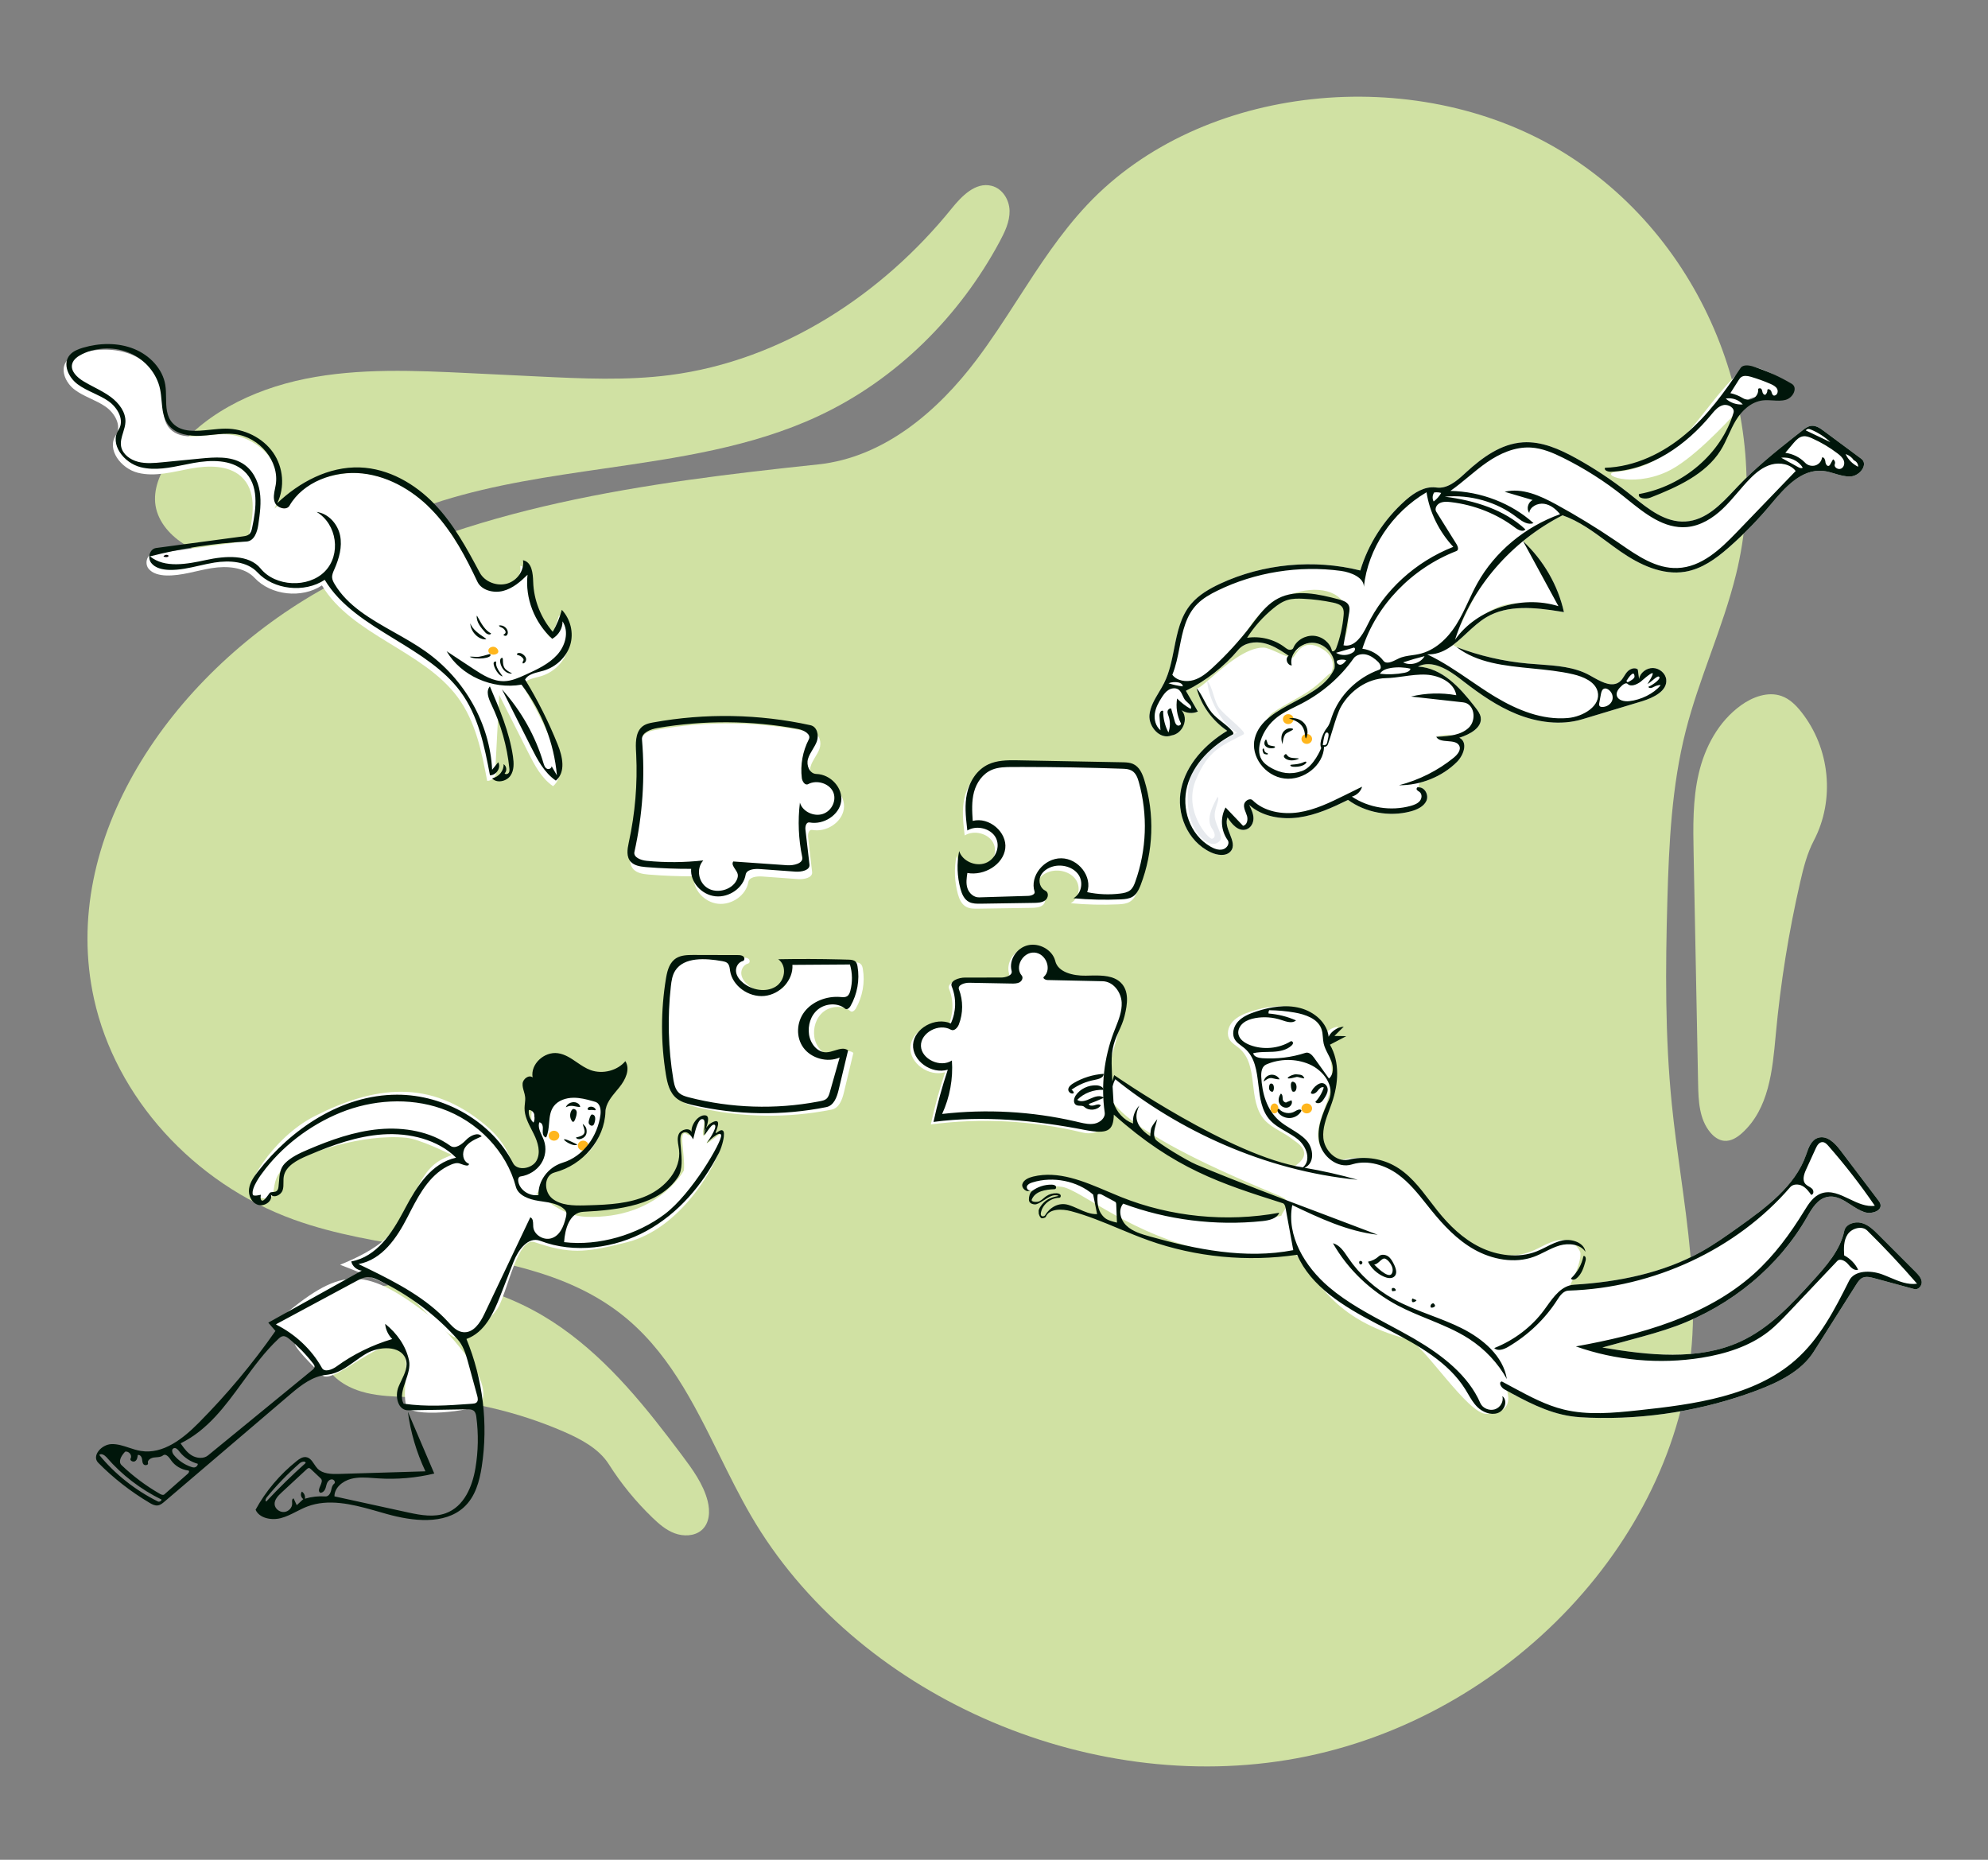 <svg width="310" height="290" viewBox="0 0 310 290" fill="none" xmlns="http://www.w3.org/2000/svg">
<rect x="0" y="0" width="310" height="290" fill="#808080" stroke="none"/>
<path d="M263.908 208.141C262.186 239.563 235.273 268.037 202.283 274.162C169.294 280.287 133.188 263.996 117.114 236.359C115.34 233.309 113.76 230.11 112.18 226.912C108.102 218.654 104.026 210.399 96.613 204.719C88.149 198.234 77.263 196.499 66.268 194.747C59.286 193.634 52.26 192.515 45.781 190.167C30.164 184.508 18.038 171.101 14.658 155.756C9.18 130.889 26.531 105.5 49.669 92.23C72.807 78.96 100.611 75.264 127.58 72.416C137.897 71.326 146.277 64.053 152.263 56.117C154.58 53.045 156.665 49.817 158.748 46.591C162.046 41.484 165.34 36.383 169.546 31.916C187.356 13.004 220.521 9.812 243.206 23.412C265.89 37.011 276.748 64.976 270.716 89.541C269.677 93.772 268.202 97.891 266.727 102.011L266.727 102.012C265.315 105.956 263.903 109.9 262.873 113.942C260.672 122.582 260.251 131.524 260.001 140.403C259.702 150.989 259.632 161.603 260.691 172.146C261.06 175.814 261.565 179.477 262.071 183.14C263.219 191.462 264.366 199.78 263.908 208.141Z" fill="#D0E1A3"/>
<path d="M127.543 64.911C139.878 59.17 149.695 49.201 155.878 37.683C156.689 36.173 157.457 34.568 157.428 32.878C157.4 31.189 156.349 29.399 154.602 28.97C152.098 28.355 149.945 30.601 148.383 32.532C137.657 45.802 122.045 56.219 104.428 58.491C97.662 59.363 90.793 59.036 83.972 58.706L73.318 58.192C64.737 57.777 56.037 57.371 47.637 59.065C39.238 60.759 31.031 64.832 26.417 71.614C24.949 73.772 23.849 76.316 24.255 78.846C24.672 81.439 26.642 83.639 29.015 85.034C31.388 86.429 34.145 87.127 36.877 87.711C38.878 88.138 40.921 88.517 42.968 88.382C46.315 88.162 49.352 86.605 52.306 85.09C52.503 84.99 52.7 84.889 52.896 84.789C58.061 82.153 63.412 79.812 68.994 78.073C77.133 75.537 85.692 74.295 94.23 73.057C105.731 71.389 117.195 69.727 127.543 64.911Z" fill="#D0E1A3"/>
<path d="M63.396 217.844L63.403 217.844C63.906 217.863 64.408 217.882 64.91 217.906C72.836 218.292 80.68 220.11 87.882 223.23C90.628 224.42 93.409 225.909 94.951 228.345C96.86 231.359 99.15 234.161 101.76 236.673C102.773 237.647 103.869 238.6 105.221 239.098C106.572 239.596 108.241 239.55 109.338 238.659C110.67 237.576 110.757 235.654 110.346 234.049C109.673 231.417 107.995 229.124 106.334 226.91C100.884 219.642 95.147 212.375 87.563 207.039C79.978 201.702 70.191 198.471 60.908 200.314C57.702 200.951 54.525 202.248 52.4 204.581C50.275 206.915 49.435 210.426 50.966 213.137C52.18 215.287 54.642 216.61 57.162 217.206C59.193 217.687 61.297 217.765 63.396 217.844H63.396Z" fill="#D0E1A3"/>
<path d="M277.795 108.53C275.677 107.783 273.277 108.685 271.483 109.979C267.941 112.533 265.845 116.529 264.892 120.617C263.938 124.705 264.015 128.934 264.097 133.117L264.797 169.062C264.849 171.688 264.973 174.519 266.699 176.59C267.24 177.238 267.979 177.807 268.853 177.891C269.913 177.992 270.893 177.366 271.658 176.673C275.842 172.883 276.391 166.914 276.892 161.473L276.91 161.275C277.646 153.289 278.92 145.345 280.722 137.508C281.229 135.305 281.786 133.087 282.847 131.062C286.171 124.716 285.376 116.66 280.866 110.99C280.05 109.964 279.074 108.981 277.795 108.53Z" fill="#D0E1A3"/>
<path d="M201.895 157.186C204.131 157.762 206.134 159.503 206.353 161.663C206.777 160.804 207.709 160.183 208.715 160.089L207.254 161.541L209.103 161.576L206.559 162.905C208.136 165.634 207.881 168.999 206.87 171.954C206.251 173.762 205.356 175.573 205.531 177.465C205.702 179.326 207.469 181.226 209.399 180.846L209.496 180.825C211.816 180.276 214.357 180.594 216.442 181.693C219.438 183.271 221.256 186.204 223.315 188.78C225.133 191.054 227.284 193.169 229.973 194.487C232.662 195.805 235.96 196.24 238.761 195.146C240.151 194.603 241.395 193.704 242.87 193.418C244.345 193.132 245.857 193.899 246.398 195.207C246.638 195.785 246.123 197.929 244.81 200.432C245.024 200.375 245.247 200.338 245.481 200.323C252.38 199.904 259.343 198.501 265.28 195.187C267.168 194.134 268.931 192.9 270.681 191.655L271.701 190.928L272.318 190.483C276.159 187.7 279.951 184.597 281.53 180.364L281.612 180.136L281.787 179.636C282.125 178.688 282.553 177.709 283.531 177.415C284.884 177.008 286.116 178.233 286.938 179.317L292.864 187.133C293.016 187.334 293.172 187.541 293.23 187.781C293.487 188.844 291.792 189.38 290.7 189.003C288.714 188.317 287.12 186.274 285.037 186.625C283.572 186.871 282.697 188.198 281.974 189.447L281.79 189.766C277.405 197.447 270.026 203.591 261.363 206.776C259.13 207.597 256.822 208.226 254.519 208.853L249.864 210.122L250.685 210.258C257.629 211.398 265.037 212.093 271.344 209.214C275.542 207.298 278.777 203.998 281.828 200.663L282.935 199.446L283.391 198.938C285.264 196.836 287.043 194.587 287.59 191.924C287.8 190.901 289.179 190.413 290.253 190.69C291.326 190.967 292.143 191.761 292.903 192.522L298.664 198.291C299.118 198.745 299.595 199.246 299.662 199.865C299.728 200.484 299.135 201.184 298.497 201.011L292.25 199.313C291.664 199.154 291.015 198.999 290.463 199.243C290.041 199.43 289.768 199.813 289.526 200.191L282.81 210.801C280.919 213.788 277.414 215.52 273.97 216.816C265.712 219.923 256.751 221.382 247.857 221.069C246.891 221.036 245.924 220.981 244.969 220.84C241.381 220.311 238.14 218.604 235.003 216.878C235.553 218.76 235.063 220.348 231.796 220.468C228.902 220.575 221.813 209.429 219.609 208.85C207.576 205.694 205.601 199.463 201.735 195.207C201.735 195.207 193.923 196.152 188.765 195.146C176.675 192.788 168.55 185.534 165.621 185.072C162.692 184.611 160.76 186.367 159.856 185.302L159.856 184.53C159.996 184.317 161.396 183.094 165.389 183.889C170.964 184.998 179.878 189.188 186.684 189.97C193.83 190.791 199.883 189.704 199.85 189.522C199.782 189.149 201.578 187.568 200.143 186.769C198.708 185.971 177.874 178.149 173.346 171.63L173.292 171.549C172.513 170.34 171.922 167.336 173.489 168.711L173.927 167.983C175.614 169.471 181.152 172.873 186.906 176.226C192.988 179.772 201.578 182.042 201.735 181.943C205.236 179.728 202.131 178.125 201.551 177.654C200.195 176.552 198.395 175.951 197.226 174.675C194.423 171.614 196.425 166.138 193.221 163.442C192.736 163.035 192.148 162.714 191.797 162.2C191.195 161.319 191.491 160.094 192.22 159.302C192.949 158.511 194.015 158.068 195.069 157.724C197.259 157.009 199.659 156.609 201.895 157.186Z" fill="white"/>
<ellipse cx="203.773" cy="172.84" rx="0.827" ry="0.773" fill="#FFB61D"/>
<ellipse cx="198.733" cy="172.84" rx="0.613" ry="0.773" fill="#FFB61D"/>
<path d="M168.776 176.589C161.09 174.73 153.012 174.301 145.151 175.334C145.746 172.585 146.49 169.865 147.381 167.188C144.823 167.96 141.803 165.767 141.968 163.257C142.134 160.748 145.419 158.918 147.856 159.979C148.693 158.171 148.746 156.059 148.001 154.217C147.643 153.333 149.069 152.823 150.079 152.823L155.66 152.822C156.44 152.822 157.527 152.483 157.334 151.776C156.874 150.1 158.106 148.184 159.905 147.779C161.671 147.382 163.659 148.513 164.115 150.152L164.138 150.243C164.562 152.004 166.946 152.563 168.875 152.528L169.835 152.507C171.503 152.474 173.241 152.525 174.358 153.616C175.693 154.922 175.395 157.001 174.955 158.773L174.925 158.891C174.302 161.351 173.637 163.802 172.931 166.242C174.302 176.563 170.907 177.104 168.776 176.589Z" fill="white"/>
<path d="M104.671 167.969C103.856 163.008 103.857 157.931 104.674 152.971L104.715 152.731C104.918 151.605 105.274 150.416 106.28 149.796C107.032 149.332 107.983 149.297 108.89 149.297L115.832 149.315C116.148 149.316 116.494 149.327 116.732 149.521C116.969 149.716 116.963 150.164 116.658 150.243C115.931 150.431 115.513 151.216 115.601 151.917C115.69 152.618 116.177 153.225 116.749 153.685C118.114 154.782 120.235 155.172 121.745 154.257C123.256 153.342 123.611 150.985 122.179 149.965C125.422 149.903 128.666 149.913 131.908 149.993L133.124 150.027C133.517 150.039 133.952 150.068 134.226 150.332C134.432 150.529 134.5 150.816 134.547 151.089C134.906 153.189 134.513 155.395 133.446 157.272C133.276 157.571 132.883 157.901 132.615 157.673C131.475 156.706 129.559 156.838 128.394 157.777C127.228 158.717 126.778 160.277 126.984 161.703C127.182 163.076 128.251 164.542 129.731 164.473C130.895 164.419 132.191 163.466 133.071 164.181L131.588 170.38C131.325 171.481 130.852 172.787 129.672 173.024C122.863 174.386 115.723 174.283 108.962 172.725L108.634 172.647C107.813 172.446 106.996 172.186 106.356 171.674C105.241 170.781 104.894 169.325 104.671 167.969Z" fill="white"/>
<path d="M158.094 119.329L174.549 119.638L174.818 119.644C175.312 119.659 175.81 119.7 176.255 119.894C177.261 120.333 177.722 121.416 178.028 122.414C179.66 127.742 179.459 133.548 177.46 138.766L177.376 138.98C177.116 139.622 176.776 140.262 176.161 140.623C175.656 140.921 175.039 140.983 174.44 141.013L174.311 141.019C171.865 141.127 169.409 141.069 166.971 140.844C168.241 140.113 168.562 138.333 167.755 137.159C166.949 135.986 165.246 135.496 163.812 135.877C162.938 136.11 162.124 136.668 161.807 137.465C161.491 138.262 161.797 139.286 162.605 139.675C163.163 139.944 163.067 140.792 162.578 141.161C162.089 141.53 161.409 141.556 160.78 141.566L152.524 141.691C151.904 141.7 151.251 141.703 150.706 141.425C149.934 141.03 149.579 140.181 149.361 139.383C148.836 137.458 148.765 135.426 149.155 133.473C149.624 135.016 151.655 135.952 153.249 135.361C154.842 134.77 155.635 132.785 154.846 131.361C154.057 129.937 151.867 129.398 150.432 130.275L150.372 129.777C150.166 128.033 150.006 126.266 150.364 124.549C150.756 122.667 151.875 120.819 153.709 119.964C155.046 119.341 156.591 119.307 158.094 119.329Z" fill="white"/>
<path d="M108.187 136.646C105.869 136.655 103.552 136.565 101.243 136.379L101.019 136.36C100.192 136.282 99.325 136.128 98.784 135.553C98.053 134.776 98.231 133.606 98.451 132.582L98.473 132.48C99.454 127.987 99.839 123.381 99.618 118.799L99.577 118.01C99.515 116.589 99.612 114.979 100.874 114.248C101.257 114.026 101.703 113.923 102.147 113.839L102.295 113.812C110.37 112.34 118.777 112.49 126.787 114.246C127.842 114.478 128.135 115.814 127.785 116.773C127.436 117.732 126.685 118.539 126.404 119.517C126.123 120.496 126.638 121.821 127.72 121.853C129.974 121.919 131.884 124.06 131.581 126.15C131.278 128.24 128.863 129.825 126.653 129.41C126.134 129.313 125.951 130.03 126.008 130.522L126.638 135.978C126.741 136.868 125.391 137.149 124.436 137.08L118.867 136.674C117.992 136.611 116.819 136.752 116.684 137.563C116.349 139.583 114.135 141.16 111.964 140.926C109.794 140.691 108.022 138.684 108.187 136.646Z" fill="white"/>
<path fill-rule="evenodd" clip-rule="evenodd" d="M93.197 170.22C93.815 170.36 94.699 170.61 94.65 171.157C93.661 182.173 89.405 180.146 85.609 183.305C84.606 184.139 84.007 186.113 83.576 186.159C85.174 186.849 87.492 189.617 91.481 189.744C102.597 190.097 106.642 182.509 106.642 182.509C106.904 180.076 105.585 175.695 107.231 176.922C108.367 177.769 108.143 173.643 109.695 174.054C110.162 174.177 109.347 176.92 109.695 177.084C109.888 177.175 110.172 176.427 110.669 175.832C111.083 175.336 111.721 174.969 111.854 175.077C111.943 175.151 111.857 175.86 111.484 176.46C110.96 177.303 110.084 178.114 110.207 178.249C110.342 178.398 112.652 176.387 112.793 176.562C113.728 177.729 107.806 191.158 97.814 193.693L97.023 193.892C91.198 195.34 88.751 195.537 83.355 193.693C80.796 192.819 79.204 200.986 77.781 203.704C76.883 205.42 72.521 209.627 70.529 208.355C67.901 206.676 65.758 203.552 63.521 201.972L63.378 201.873C61.853 200.851 58.406 199.3 53.035 197.219L53.277 197.115C54.398 196.638 57.284 195.473 59.5 193.693C62.649 191.164 64.354 185.731 66.549 182.802C68.717 179.909 71.625 180.335 69.87 179.823C69.87 179.823 65.422 177.619 63.378 177.417C56.549 176.743 47.647 179.762 44.8 181.707C40.892 184.377 44.774 188.305 39.375 186.38C37.576 185.738 42.399 177.425 49.051 174.054C58.298 169.368 67.041 168.079 75.807 175.538C79.375 178.573 79.728 181.276 80.684 183.336L80.489 182.831C91.063 182.179 75.219 172.275 88.447 169.796C89.836 169.536 91.294 169.807 92.686 170.108L93.197 170.22Z" fill="white"/>
<ellipse cx="86.387" cy="177.094" rx="0.827" ry="0.773" fill="#FFB61D"/>
<ellipse cx="90.933" cy="178.641" rx="0.827" ry="0.773" fill="#FFB61D"/>
<path fill-rule="evenodd" clip-rule="evenodd" d="M42.943 207.085C51.903 212.889 40.439 204.872 50.229 214.426C52.206 216.355 62.216 205.336 63.249 211.867C63.626 214.249 62.804 216.728 63.305 219.09C63.772 221.294 74.019 219.971 74.81 219.007C77.68 215.513 68.751 206.537 66.878 205.102C56.43 197.096 52.983 197.651 43.221 205.935L42.943 207.085Z" fill="white"/>
<path fill-rule="evenodd" clip-rule="evenodd" d="M276.039 62.002C277.796 62.199 279.431 62.382 279.431 60.465C279.431 60.01 273.516 56.005 271.763 57.547C269.509 59.53 267.719 61.805 265.985 64.008C262.345 68.633 258.953 72.943 252.036 73.586L251.953 73.594C249.272 73.897 254.267 76.123 259.876 73.586C263.733 71.841 268.865 66.321 271.303 63.699C271.94 63.013 272.394 62.525 272.591 62.356L272.642 62.315C273.473 61.716 274.787 61.863 276.039 62.002ZM284.383 67.189L290.236 71.535C291.376 72.381 290.041 74.206 288.588 74.293C287.745 74.344 286.937 74.101 286.124 73.857C285.536 73.681 284.946 73.504 284.339 73.437C280.902 73.056 278.282 76.085 276.15 78.635C274.202 80.965 272.068 83.16 269.773 85.196L269.463 85.469L269.139 85.748C267.293 87.318 265.223 88.74 262.787 89.15C259.201 89.753 255.639 88.035 252.71 86.008C251.995 85.513 251.293 84.994 250.59 84.475C248.415 82.867 246.236 81.255 243.656 80.353C241.42 81.494 239.328 82.873 237.417 84.446L237.502 84.383C240.71 87.391 242.953 91.288 243.872 95.45L243.258 95.349L242.853 95.284C239.062 94.689 235.003 94.338 231.799 96.235C230.67 96.904 229.663 97.838 228.668 98.761C227.975 99.404 227.287 100.042 226.568 100.582C226.75 100.683 226.937 100.789 227.129 100.899C230.674 102.255 234.431 103.124 238.243 103.468C238.825 103.521 239.414 103.563 240.004 103.605L240.004 103.605L240.005 103.605L240.005 103.605C242.74 103.799 245.509 103.996 247.846 105.28L248.666 105.738C249.981 106.467 251.445 107.16 252.547 106.317C252.864 106.074 253.071 105.742 253.279 105.408L253.28 105.408C253.406 105.204 253.533 105.001 253.686 104.816C254.088 104.328 254.887 103.985 255.387 104.386L255.59 105.876C255.738 104.917 256.726 104.138 257.761 104.165C258.796 104.192 259.737 105.021 259.827 105.986C259.991 107.737 257.868 108.785 256.067 109.343L246.73 112.157C243.394 113.163 239.696 112.642 236.48 111.338C233.485 110.125 230.844 108.277 228.319 106.335L227.76 105.903C225.853 104.419 223.276 102.806 221.113 103.941C224.872 104.155 227.613 107.185 229.855 110.051L230.07 110.327C230.433 110.795 230.806 111.288 230.896 111.86C231.147 113.462 229.203 114.524 227.56 115.034C228.944 115.727 228.258 117.741 227.186 118.813C225.626 120.374 223.583 121.497 221.379 122.053L221.177 122.705C221.165 122.748 221.159 122.771 221.16 122.772C222.2 122.704 222.841 124.011 222.417 124.901C221.994 125.792 220.948 126.266 219.946 126.532C216.641 127.406 212.909 126.716 210.209 124.733L209.683 124.989C207.401 126.094 205.041 127.121 202.505 127.469C199.774 127.844 196.767 127.318 194.792 125.513L194.922 125.779C195.201 126.358 195.452 126.957 195.461 127.589C195.472 128.317 195.069 129.103 194.332 129.337C193.115 129.723 192.051 128.506 191.42 127.459C191.074 128.265 191.431 129.172 191.778 130.054C192.173 131.059 192.556 132.033 191.868 132.786C191.152 133.57 189.793 133.369 188.807 132.907C185.114 131.174 183.379 126.812 184.179 123.02C184.979 119.229 187.894 116.053 191.364 113.957C189.008 112.341 187.284 109.935 186.582 107.283C186.769 107.509 187.605 106.782 188.791 105.75C190.962 103.863 194.308 100.953 197.012 100.981C197.53 100.986 198.366 101.361 199.185 101.728C199.779 101.994 200.363 102.256 200.811 102.37C200.848 102.325 200.893 102.285 200.945 102.25L200.434 101.906C199.404 101.222 198.33 100.579 197.111 100.295C195.69 99.965 194.007 100.237 193.101 101.314C190.887 103.947 188.081 106.144 184.92 107.718L186.794 110.955C186.019 111.301 185.054 111.238 184.335 110.801L184.247 110.745L184.302 110.81C185.382 112.127 184.433 114.423 182.666 114.683C180.873 115.387 179.065 113.285 179.241 111.473C179.365 110.203 180.038 109.078 180.711 107.951C180.999 107.47 181.286 106.988 181.532 106.495C182.361 104.828 182.726 102.977 183.088 101.137C183.584 98.616 184.076 96.117 185.754 94.146C186.93 92.766 188.576 91.806 190.264 91.019C196.964 87.894 204.893 87.147 212.125 88.959C213.357 84.831 215.798 81.025 219.113 78.066L219.311 77.892C220.579 76.799 222.156 75.823 223.839 76.002L223.972 76.019C225.642 76.257 227.094 75.052 228.308 73.936L228.682 73.592L228.975 73.328C231.384 71.175 234.181 69.189 237.472 68.974C240.4 68.784 243.203 70.041 245.73 71.438C248.59 73.017 251.31 74.818 253.853 76.815L254.3 77.169C254.42 77.265 254.54 77.361 254.66 77.458C257.059 79.386 259.684 81.495 262.807 81.32C266.008 81.141 268.347 78.655 270.502 76.364L270.503 76.363L270.507 76.359L270.507 76.359C270.68 76.175 270.851 75.993 271.022 75.813C273.681 73.013 276.708 70.549 279.772 68.134L281.086 67.102C281.484 66.79 281.912 66.465 282.427 66.403C283.151 66.315 283.811 66.764 284.383 67.189ZM226.519 114.645C225.868 114.524 224.981 114.576 223.856 114.804C224.596 114.806 225.22 114.794 225.726 114.766C225.971 114.738 226.215 114.702 226.455 114.657L226.519 114.645ZM202.42 101.24L202.42 101.24L202.42 101.24C202.657 101.012 202.907 100.772 203.184 100.567L203.185 100.566L203.186 100.566C203.703 100.311 204.284 100.182 204.87 100.234C206.853 100.41 208.354 102.383 208.095 104.23C207.048 106.656 204.458 108.04 201.896 109.41C200.318 110.253 198.751 111.091 197.562 112.163C197.861 111.702 198.187 111.335 198.518 111.109C199.552 110.405 200.633 109.795 201.652 109.22L201.652 109.22L201.652 109.22C202.509 108.737 203.321 108.278 204.025 107.809C205.132 107.072 205.876 106.371 206.452 105.828C206.893 105.412 207.236 105.089 207.568 104.913C207.595 104.898 208.845 102.529 205.824 100.98C203.544 99.811 202.528 101.29 201.982 102.085C201.805 102.343 201.677 102.529 201.572 102.529C201.544 102.529 201.506 102.525 201.458 102.517C201.534 102.265 201.648 102.022 201.795 101.794L201.795 101.794L201.796 101.793C202 101.642 202.205 101.446 202.42 101.24ZM201.796 101.793L201.795 101.793L201.795 101.794L201.72 101.847C201.57 101.949 201.419 102.024 201.263 102.059C200.949 102.128 200.202 101.591 199.569 101.137C199.19 100.865 198.852 100.623 198.673 100.557C197.489 100.123 197.35 100.117 196.529 100.08C196.39 100.074 196.232 100.067 196.046 100.057L195.706 100.037C195.631 100.033 195.549 100.03 195.462 100.026H195.461H195.461H195.461C194.781 99.999 193.802 99.961 193.997 99.466C197.495 90.61 212.439 88.683 209.968 98.694C209.764 99.522 209.227 100.246 208.691 100.971C208.423 101.333 208.154 101.695 207.928 102.07C206.962 100.786 205.91 100.11 204.771 100.04C204.137 100.001 203.627 100.239 203.186 100.566L203.185 100.566L203.184 100.567L203.065 100.629C202.546 100.91 202.101 101.318 201.796 101.793ZM230.172 92.684L230.175 92.679C229.352 94.142 228.469 95.902 227.525 97.96C228.235 96.132 229.124 94.365 230.172 92.684ZM236.835 94.033L236.72 94.037C235.808 94.073 234.99 94.201 234.266 94.42C233.463 94.664 232.608 95.071 231.702 95.642C233.288 94.82 235.04 94.27 236.835 94.033Z" fill="white"/>
<path fill-rule="evenodd" clip-rule="evenodd" d="M190.206 131.123C189.489 131.907 188.451 131.654 187.5 130.787C185.509 128.971 184.709 125.468 185.509 121.676C186.309 117.884 189.427 116.322 192.897 114.225C191.34 113.625 188.519 109.821 188.236 106.123C189.195 107.282 189.246 109.362 190.206 110.52C191.117 111.62 192.937 112.959 193.848 114.058C193.964 114.198 194.064 114.434 193.899 114.522C190.572 116.29 188.417 116.875 186.454 121.676C184.492 126.477 188.476 130.917 189.005 130.787C189.657 130.626 189.426 129.816 189.052 129.291C187.995 127.811 189 125.837 189.862 124.25C190.322 124.733 189.215 126.118 189.448 127.559C189.676 128.965 190.844 130.425 190.206 131.123Z" fill="#E7EAEE"/>
<ellipse cx="203.773" cy="115.226" rx="0.827" ry="0.773" fill="#FFB61D"/>
<ellipse cx="200.88" cy="112.133" rx="0.827" ry="0.773" fill="#FFB61D"/>
<path d="M77.256 119.727C77.734 120.561 76.983 121.754 75.971 121.768C75.105 117.211 74.17 112.496 71.35 108.692C65.951 101.41 54.825 99.018 50.203 91.282C47.055 93.378 42.243 92.843 39.707 90.117C38.13 88.421 35.381 88.213 33.013 88.591C30.644 88.97 28.331 89.806 25.929 89.735C24.887 89.704 23.752 89.442 23.145 88.649C22.539 87.855 22.889 86.459 23.921 86.321C28.417 85.719 32.913 85.117 37.409 84.515C37.762 84.468 38.137 84.412 38.405 84.191C38.708 83.942 38.804 83.544 38.882 83.174C39.533 80.109 40.002 76.456 37.59 74.295C35.591 72.504 32.436 72.566 29.72 73.066C27.004 73.566 24.205 74.388 21.528 73.728C18.852 73.068 16.613 70.094 18.056 67.884C19.023 66.404 17.933 64.43 16.442 63.399C14.951 62.368 13.096 61.86 11.651 60.774C10.206 59.687 9.289 57.591 10.44 56.231C10.946 55.633 11.739 55.318 12.517 55.089C15.09 54.329 17.959 54.271 20.44 55.265C22.921 56.258 24.935 58.388 25.339 60.884C25.668 62.918 25.043 65.283 26.48 66.84C28.359 68.875 31.831 67.733 34.705 67.709C37.645 67.684 40.551 69.142 42.156 71.446C43.761 73.75 44.011 76.827 42.799 79.332C46.213 76.082 50.812 73.589 55.68 73.759C60.176 73.915 64.307 76.335 67.314 79.466C70.321 82.597 72.373 86.41 74.384 90.175C75.134 91.577 77.034 92.338 78.636 91.875C80.238 91.413 81.35 89.783 81.124 88.229C82.52 88.513 82.666 90.279 82.709 91.615C82.799 94.421 83.885 97.192 85.757 99.388C86.383 98.308 86.86 97.153 87.174 95.96C88.54 97.428 89.049 99.554 88.485 101.428C87.92 103.302 86.299 104.866 84.314 105.452C83.258 105.763 81.967 105.913 81.442 106.825C83.423 110.07 85.126 113.462 86.531 116.959C87.285 118.834 87.828 121.247 86.243 122.594C84.409 121.328 83.368 119.319 82.395 117.391C80.878 114.384 79.36 111.377 77.843 108.37" fill="white"/>
<path fill-rule="evenodd" clip-rule="evenodd" d="M82.261 89.625C81.862 93.266 83.319 97.047 86.11 99.613C87.105 99.052 87.741 97.974 87.719 96.887C88.765 98.495 88.179 100.676 86.879 102.113C85.578 103.55 83.713 104.411 81.903 105.233C80.865 105.704 79.788 106.185 78.636 106.217C76.878 106.266 75.302 105.277 73.865 104.329L69.647 101.547C71.826 105.351 76.786 107.566 81.319 106.759C84.47 110.895 86.4 115.838 86.84 120.901L85.993 119.436C85.985 119.418 85.975 119.401 85.962 119.383L85.993 119.436C86.115 119.717 85.639 120.028 85.318 119.883C84.977 119.728 84.849 119.344 84.748 119.002C83.507 114.793 81.283 110.84 78.277 107.5L82.829 116.521C83.802 118.449 84.843 120.457 86.677 121.724C88.262 120.377 87.719 117.964 86.965 116.089C85.56 112.592 83.857 109.199 81.876 105.955C82.302 105.214 83.234 104.976 84.135 104.746C84.343 104.693 84.55 104.64 84.748 104.581C86.733 103.996 88.354 102.432 88.919 100.558C89.483 98.684 88.974 96.558 87.608 95.089C87.294 96.282 86.817 97.438 86.191 98.518C84.32 96.322 83.233 93.551 83.143 90.745C83.1 89.409 82.954 87.643 81.558 87.359C81.784 88.912 80.672 90.543 79.07 91.005C77.469 91.467 75.568 90.707 74.818 89.305C72.807 85.54 70.755 81.726 67.748 78.596C64.741 75.465 60.61 73.045 56.114 72.889C51.246 72.719 46.647 75.212 43.233 78.462C44.445 75.957 44.195 72.88 42.59 70.576C40.986 68.272 38.079 66.814 35.139 66.839C34.393 66.845 33.608 66.927 32.82 67.008C30.57 67.242 28.305 67.477 26.914 65.97C25.931 64.905 25.913 63.462 25.894 62.006V62.006V62.006V62.006V62.006V62.006V62.006C25.886 61.333 25.877 60.657 25.773 60.014C25.369 57.518 23.355 55.388 20.874 54.395C18.393 53.401 15.524 53.459 12.95 54.218C12.173 54.448 11.38 54.763 10.874 55.361C9.723 56.721 10.64 58.817 12.085 59.904C12.846 60.475 13.72 60.887 14.595 61.299L14.595 61.299L14.595 61.299L14.595 61.299C15.382 61.67 16.17 62.041 16.876 62.529C18.367 63.56 19.457 65.534 18.49 67.014C17.047 69.224 19.286 72.198 21.962 72.858C24.175 73.403 26.471 72.936 28.735 72.475C29.21 72.379 29.683 72.282 30.154 72.196C32.87 71.696 36.025 71.634 38.024 73.425C40.436 75.586 39.967 79.239 39.316 82.304C39.238 82.674 39.142 83.072 38.839 83.321C38.571 83.541 38.196 83.598 37.843 83.645L24.355 85.451C23.323 85.589 22.973 86.985 23.579 87.778C24.186 88.572 25.321 88.834 26.363 88.865C27.956 88.912 29.511 88.56 31.069 88.207C31.859 88.028 32.65 87.849 33.447 87.721C35.815 87.343 38.564 87.551 40.141 89.247C42.677 91.973 47.489 92.507 50.637 90.412C53.069 94.483 57.303 97.073 61.554 99.676C65.383 102.019 69.226 104.372 71.784 107.822C74.604 111.625 75.539 116.341 76.405 120.898C77.417 120.884 78.168 119.691 77.69 118.857L76.74 120.03C76.388 112.847 72.467 105.887 66.333 101.556C64.813 100.484 63.147 99.543 61.485 98.605C57.832 96.544 54.196 94.492 52.174 91.068C51.992 90.759 51.822 90.433 51.792 90.081C51.755 89.637 51.944 89.209 52.127 88.795L52.153 88.736C52.882 87.081 53.392 85.266 53.034 83.507C52.675 81.749 51.261 80.087 49.368 79.822C52.571 81.739 53.228 86.495 50.651 89.11C48.073 91.724 42.953 91.497 40.652 88.666C38.807 86.397 35.12 86.675 32.151 87.318C29.183 87.962 25.688 88.635 23.395 86.758C28.3 85.496 33.349 84.719 38.428 84.444C39.638 84.379 40.112 82.967 40.275 81.843C40.526 80.116 40.776 78.361 40.502 76.637C40.227 74.913 39.352 73.194 37.788 72.246C35.91 71.108 33.486 71.284 31.26 71.502L25.347 72.081C24.073 72.206 22.763 72.328 21.528 72.011C20.292 71.693 19.13 70.832 18.893 69.654C18.743 68.91 18.971 68.177 19.2 67.439C19.366 66.907 19.532 66.372 19.559 65.828C19.636 64.278 18.566 62.858 17.265 61.895C16.468 61.305 15.58 60.841 14.692 60.376L14.691 60.376C14.13 60.082 13.568 59.788 13.028 59.462C12.012 58.849 10.97 57.857 11.252 56.757C11.433 56.054 12.113 55.566 12.797 55.229C15.107 54.09 17.994 54.039 20.348 55.095C22.702 56.151 24.467 58.289 24.963 60.687C25.085 61.279 25.141 61.897 25.197 62.513V62.513C25.325 63.94 25.453 65.359 26.405 66.431C27.543 67.711 29.51 68.033 31.288 67.954C31.897 67.927 32.506 67.863 33.115 67.799C34.282 67.677 35.448 67.555 36.608 67.692C40.509 68.151 43.583 71.949 42.999 75.587C42.966 75.788 42.925 75.991 42.883 76.194C42.734 76.92 42.584 77.653 42.849 78.334C43.188 79.207 44.672 79.672 45.142 78.854C47.249 75.189 52.081 73.342 56.5 73.826C60.918 74.31 64.872 76.799 67.772 79.954C70.673 83.109 72.646 86.906 74.446 90.711C75.08 92.052 76.967 92.537 78.475 92.138C79.983 91.74 81.179 90.685 82.261 89.625ZM74.635 96.463L74.636 96.463C75.004 97.138 75.679 98.373 76.568 98.749C76.528 99.099 75.94 98.912 75.696 98.644C75 97.884 74.262 97.01 74.344 96.012C74.386 96.007 74.486 96.189 74.635 96.463L74.635 96.463ZM76.442 102.011C76.901 102.64 74.152 102.954 73.239 102.405C73.4 102.376 73.612 102.391 73.846 102.408C74.125 102.428 74.435 102.451 74.73 102.405C75.162 102.337 75.58 102.213 75.894 102.119C76.2 102.028 76.409 101.966 76.442 102.011ZM75.783 99.673C74.688 99.848 73.344 98.485 73.344 97.203C73.659 98.151 74.78 98.903 75.399 99.318C75.714 99.53 75.899 99.654 75.783 99.673ZM79.703 105.035C78.246 105.035 77.585 102.736 78.246 102.588C78.404 102.521 78.411 102.727 78.422 103.031C78.434 103.351 78.449 103.779 78.648 104.112C78.868 104.483 79.336 104.731 79.609 104.875C79.815 104.984 79.91 105.035 79.703 105.035ZM81.327 101.904C81.647 102.069 81.939 102.325 82.021 102.658C82.104 102.99 81.905 103.394 81.548 103.463C81.436 103.309 81.496 103.211 81.56 103.108C81.654 102.956 81.756 102.793 81.327 102.424C81.146 102.268 80.936 102.2 80.788 102.153C80.675 102.116 80.598 102.092 80.601 102.048C80.62 101.772 81.067 101.771 81.327 101.904ZM78.599 98.909C78.527 98.955 78.477 98.988 78.52 99.025C78.651 99.139 78.806 99.194 78.961 99.111C79.079 99.047 79.139 98.919 79.167 98.794C79.322 98.097 78.536 97.378 77.795 97.539C77.861 97.701 77.987 97.753 78.14 97.816C78.316 97.889 78.528 97.976 78.725 98.265C78.991 98.654 78.747 98.812 78.599 98.909ZM78.349 105.475C77.491 105.241 76.643 103.345 77.1 103.201C77.385 103.112 77.383 103.126 77.366 103.276C77.351 103.414 77.323 103.665 77.491 104.054C77.7 104.537 77.992 104.929 78.178 105.179C78.305 105.35 78.383 105.454 78.349 105.475ZM274.899 62.433C273.056 62.644 271.604 64.034 270.689 65.545C270.246 66.275 269.892 67.048 269.537 67.821C269.159 68.646 268.781 69.472 268.295 70.245C265.977 73.933 261.572 75.949 257.351 77.596C256.623 77.88 255.348 77.747 255.575 77.04C262.486 75.813 268.435 70.695 270.319 64.355C270.541 63.608 269.502 62.978 268.701 63.175C267.976 63.354 267.46 63.92 266.994 64.481L266.849 64.658C262.999 69.341 257.473 73.301 251.164 73.557C250.717 73.575 250.078 73.32 250.275 72.944C254.948 72.798 259.353 70.64 262.823 67.708C266.293 64.776 268.939 61.102 271.415 57.391C271.798 56.817 272.717 56.94 273.402 57.158C275.502 57.828 277.517 58.732 279.391 59.844C280.397 60.442 279.6 62.035 278.456 62.348C277.799 62.527 277.113 62.484 276.424 62.44C275.913 62.407 275.402 62.375 274.899 62.433ZM273.104 58.778L272.943 58.732C272.451 58.6 271.902 58.527 271.506 58.812C271.353 58.923 271.243 59.076 271.142 59.232L269.827 61.306C270.518 61.456 271.179 61.72 271.772 62.084C272.256 62.381 272.923 62.392 273.418 62.112C273.913 61.832 274.212 61.274 274.156 60.735C274.135 60.534 274.487 60.479 274.634 60.627C274.744 60.737 274.776 60.889 274.809 61.04C274.82 61.091 274.831 61.142 274.845 61.192C274.901 61.387 275.071 61.597 275.283 61.557C275.497 61.366 275.615 61.084 275.594 60.807C275.671 60.522 276.146 60.776 276.22 61.062C276.293 61.348 276.431 61.755 276.735 61.678C277.181 61.575 277.321 60.994 277.104 60.615C276.886 60.236 276.449 60.022 276.032 59.842C275.081 59.429 274.103 59.074 273.104 58.778ZM269.107 62.15C269.793 62.797 270.792 63.141 271.763 63.065C271.168 62.364 270.156 61.998 269.211 62.133L269.107 62.15ZM219.946 126.531C216.642 127.405 212.91 126.716 210.209 124.732C207.764 125.931 205.236 127.094 202.505 127.469C199.774 127.844 196.767 127.317 194.792 125.512C195.119 126.174 195.451 126.86 195.461 127.588C195.472 128.316 195.069 129.103 194.332 129.336C193.115 129.722 192.051 128.505 191.42 127.459C191.074 128.265 191.431 129.171 191.778 130.053C192.173 131.059 192.556 132.032 191.868 132.785C191.152 133.57 189.793 133.369 188.807 132.906C185.114 131.173 183.379 126.812 184.179 123.02C184.979 119.228 187.894 116.053 191.364 113.956C189.008 112.34 187.284 109.935 186.582 107.282C187.062 107.862 187.418 108.535 187.774 109.208C188.13 109.881 188.486 110.554 188.966 111.133C189.421 111.683 190.001 112.139 190.58 112.595C191.16 113.051 191.739 113.507 192.195 114.057C192.311 114.197 192.411 114.433 192.246 114.521C188.919 116.289 186.073 119.105 185.129 122.574C184.185 126.043 185.499 130.137 188.757 132.014C189.331 132.345 190.016 132.61 190.668 132.449C191.32 132.288 191.809 131.522 191.434 130.997C190.378 129.517 190.249 127.5 191.111 125.912L193.841 128.776C194.469 128.625 194.624 127.835 194.457 127.249C194.404 127.064 194.331 126.88 194.259 126.697L194.259 126.697C194.103 126.303 193.948 125.911 193.989 125.498C194.051 124.895 194.893 124.355 195.338 124.796C197.113 126.556 199.966 127.055 202.519 126.668C205.073 126.28 207.412 125.134 209.7 124.003L212.4 122.67C212.205 123.398 211.574 124.01 210.803 124.218C213.409 125.969 216.894 126.52 219.971 125.666C220.501 125.518 221.045 125.315 221.389 124.91C221.732 124.505 221.788 123.846 221.373 123.504C221.322 123.463 221.265 123.426 221.209 123.39C221.098 123.318 220.988 123.246 220.924 123.137C220.828 122.973 220.977 122.696 221.16 122.771C222.2 122.704 222.841 124.01 222.417 124.901C221.994 125.792 220.948 126.266 219.946 126.531ZM201.499 113.603C200.905 113.425 200.239 113.808 199.981 114.339C199.723 114.87 199.796 115.494 199.992 116.048C200.054 115.423 200.139 114.952 200.391 114.541C200.501 114.364 200.838 114.197 201.135 114.05C201.518 113.86 201.834 113.704 201.499 113.603ZM200.996 112.033C201.862 111.831 202.84 112.143 203.394 112.798C203.948 113.452 204.048 114.414 203.639 115.157C203.541 115.046 203.518 114.845 203.489 114.593C203.403 113.848 203.265 112.658 200.996 112.033ZM200.244 117.787C199.97 118.107 200.925 118.953 202.417 118.37C202.694 118.262 202.468 118.25 202.112 118.23C201.788 118.212 201.356 118.189 201.098 118.081C200.88 117.99 200.768 117.844 200.684 117.735C200.56 117.573 200.498 117.492 200.244 117.787ZM203.269 118.858C204.225 118.412 203.625 119.719 201.624 119.559C201.444 119.544 201.208 119.479 201.21 119.309C201.21 119.249 201.38 119.235 201.643 119.214C202.051 119.181 202.687 119.129 203.269 118.858ZM197.368 116.377C197.728 116.706 198.252 116.714 198.601 116.651C198.814 116.613 198.919 116.434 198.723 116.377C198.678 116.363 198.602 116.352 198.511 116.339L198.511 116.339C198.303 116.308 198.016 116.266 197.824 116.157C197.7 116.087 197.629 115.849 197.569 115.645C197.507 115.435 197.455 115.261 197.368 115.343C197.195 115.504 197.008 116.048 197.368 116.377ZM197.687 117.49C197.861 117.738 197.197 117.652 197.055 117.49C196.912 117.327 196.771 116.714 197.01 116.714C197.08 116.714 197.103 116.811 197.132 116.927C197.158 117.033 197.188 117.156 197.262 117.234C197.405 117.386 197.501 117.409 197.571 117.425C197.619 117.437 197.655 117.445 197.687 117.49ZM227.537 116.258C227.895 116.927 227.269 117.677 226.665 118.167C224.212 120.16 221.279 121.634 218.149 122.448C221.523 122.47 224.881 121.119 227.186 118.814C228.259 117.741 228.944 115.727 227.56 115.034C229.203 114.525 231.147 113.462 230.896 111.86C230.807 111.288 230.433 110.796 230.07 110.328L229.855 110.051C227.613 107.185 224.872 104.155 221.113 103.942C223.277 102.807 225.853 104.419 227.76 105.903L228.319 106.336C230.844 108.277 233.485 110.125 236.48 111.339C239.696 112.642 243.394 113.163 246.73 112.158L256.067 109.343C257.869 108.785 259.991 107.737 259.827 105.986C259.737 105.021 258.796 104.192 257.761 104.165C256.727 104.138 255.738 104.918 255.591 105.876L255.388 104.386C254.887 103.986 254.089 104.329 253.686 104.816C253.534 105.001 253.406 105.205 253.28 105.408C253.072 105.742 252.864 106.074 252.547 106.317C251.445 107.16 249.981 106.467 248.666 105.739L247.846 105.28C245.51 103.996 242.74 103.799 240.006 103.605L240.005 103.605C239.415 103.563 238.826 103.521 238.244 103.469C234.431 103.124 230.674 102.255 227.129 100.899C230.38 103.393 234.627 103.811 238.912 104.233C241.071 104.446 243.239 104.66 245.295 105.141C246.925 105.522 248.726 106.299 249.126 107.826C249.707 110.043 246.892 111.76 244.462 111.967C240.489 112.306 236.617 110.725 233.243 108.708L232.863 108.478C231.642 107.728 230.458 106.921 229.275 106.114C227.105 104.635 224.937 103.157 222.541 102.033C225.015 102.15 226.822 100.474 228.668 98.762C229.664 97.838 230.671 96.904 231.8 96.236C235.117 94.27 239.354 94.718 243.258 95.349L243.872 95.45C242.954 91.289 240.71 87.392 237.502 84.384L243.015 94.522C237.211 92.713 230.25 94.973 226.893 99.757C229.484 91.576 235.649 84.44 243.656 80.353C246.236 81.256 248.415 82.867 250.591 84.475L250.591 84.476L250.591 84.476C251.294 84.995 251.995 85.514 252.71 86.008C255.639 88.035 259.201 89.753 262.787 89.15C265.366 88.716 267.536 87.147 269.463 85.469L269.773 85.197C272.069 83.161 274.202 80.966 276.15 78.635C278.282 76.085 280.903 73.057 284.339 73.437C284.946 73.504 285.536 73.681 286.124 73.858C286.937 74.102 287.745 74.344 288.588 74.293C290.041 74.206 291.376 72.381 290.236 71.535L284.383 67.189C283.811 66.764 283.151 66.315 282.427 66.403C281.912 66.465 281.484 66.79 281.087 67.102L279.772 68.135C276.708 70.549 273.681 73.014 271.022 75.813C270.85 75.995 270.677 76.179 270.502 76.364C268.347 78.655 266.008 81.141 262.807 81.32C259.684 81.495 257.059 79.386 254.661 77.458L254.484 77.317L254.301 77.17L253.854 76.815C251.31 74.818 248.59 73.017 245.731 71.438C243.203 70.041 240.401 68.784 237.472 68.975C234.047 69.198 231.157 71.34 228.682 73.592L228.308 73.936C227.094 75.052 225.642 76.257 223.972 76.019L223.839 76.003C222.157 75.823 220.579 76.8 219.311 77.893L219.113 78.066C215.799 81.025 213.357 84.831 212.125 88.959C204.894 87.148 196.964 87.895 190.264 91.019C188.576 91.806 186.93 92.766 185.755 94.146C184.077 96.117 183.585 98.616 183.088 101.138C182.726 102.977 182.361 104.829 181.532 106.495C181.287 106.988 180.999 107.47 180.711 107.951C180.038 109.079 179.365 110.204 179.242 111.473C179.065 113.285 180.873 115.388 182.667 114.684C184.463 114.419 185.413 112.05 184.247 110.745C184.974 111.232 185.987 111.316 186.794 110.955L184.92 107.719C188.081 106.144 190.887 103.948 193.102 101.314C194.007 100.237 195.69 99.965 197.112 100.296C198.33 100.579 199.404 101.222 200.434 101.906L200.945 102.25C200.349 102.655 200.692 103.733 201.429 103.768C200.954 101.958 202.888 100.058 204.87 100.234C206.853 100.411 208.354 102.383 208.095 104.23C207.048 106.657 204.458 108.041 201.896 109.41C199.117 110.896 196.37 112.364 195.666 115.125C194.956 117.907 197.249 121.022 200.281 121.394C203.312 121.766 206.386 119.309 206.468 116.45C206.468 116.45 206.916 116.493 207.075 116.048C207.325 115.347 207.562 114.571 207.797 113.801L207.797 113.801L207.797 113.801L207.797 113.8C208.238 112.353 208.672 110.93 209.174 110.081C210.579 107.697 213.195 105.81 216.103 105.745C217.027 105.724 217.945 105.596 218.862 105.467C220.033 105.304 221.203 105.141 222.381 105.201C224.483 105.31 226.786 106.461 227.089 108.409C224.759 107.986 222.328 108.057 220.03 108.616L228.164 109.521C229.95 109.72 230.284 112.307 229.011 113.496C227.811 114.617 225.982 114.801 224.271 114.872L223.961 114.884C224.26 115.455 225.004 115.514 225.748 115.573C226.491 115.632 227.234 115.691 227.537 116.258ZM270.802 83.009C268.281 85.628 265.333 88.443 261.568 88.574C258.276 88.689 255.396 86.704 252.732 84.868L252.535 84.733L251.899 84.298C248.923 82.279 245.841 80.396 242.667 78.66C240.209 77.316 237.382 76.017 234.626 76.684L238.99 77.969C238.254 78.338 237.992 79.343 238.463 79.987C238.564 79.022 239.758 78.408 240.782 78.559C241.807 78.71 242.64 79.413 243.274 80.181C237.773 82.154 233.093 86.061 230.372 90.95C229.867 91.859 229.427 92.799 228.987 93.739L228.987 93.739L228.987 93.739L228.987 93.74L228.987 93.74L228.987 93.74L228.986 93.74L228.986 93.74C228.39 95.014 227.794 96.288 227.035 97.482C225.716 99.557 223.763 101.445 221.25 101.995C220.898 102.072 220.537 102.123 220.177 102.173C219.454 102.274 218.734 102.375 218.091 102.688C218.058 102.705 218.024 102.721 217.99 102.738L217.868 102.799C217.113 103.176 216.183 103.641 215.718 103.028C214.956 102.024 213.742 101.331 212.439 101.158C214.593 94.387 220.135 88.633 227.11 85.927C227.505 85.773 227.354 85.221 227.138 84.876L223.966 79.797C223.673 79.328 224.016 78.69 224.532 78.441C225.048 78.192 225.664 78.23 226.24 78.297C229.91 78.724 233.443 80.133 236.314 82.314C236.774 82.662 237.526 83.005 237.862 82.549C234.587 79.459 229.901 78.026 225.29 77.449C229.276 77.084 233.398 78.258 236.49 80.639L236.64 80.754C237.379 81.316 238.273 81.912 239.125 81.568C235.672 78.469 230.95 76.64 226.166 76.549C227.15 75.864 228.069 75.103 228.989 74.342L228.989 74.341L228.989 74.341C229.923 73.568 230.857 72.794 231.859 72.101C233.848 70.725 236.225 69.651 238.694 69.786C240.487 69.884 242.168 70.608 243.754 71.396C247.106 73.061 250.263 75.071 253.148 77.378C253.353 77.541 253.558 77.707 253.765 77.874C256.508 80.085 259.5 82.497 263.045 82.185C265.206 81.995 267.121 80.773 268.643 79.324C269.484 78.523 270.235 77.645 270.985 76.767L270.985 76.767C271.592 76.057 272.198 75.348 272.853 74.679C273.797 73.713 274.89 72.805 276.233 72.436C277.575 72.067 279.211 72.373 280.008 73.448L270.802 83.009ZM183.932 100.946C184.418 98.457 184.899 95.996 186.697 94.185C187.577 93.298 188.703 92.659 189.85 92.098C195.716 89.228 202.557 88.135 209.108 89.022C210.711 89.239 212.698 90.081 212.672 91.504C212.662 91.591 212.653 91.679 212.645 91.766C212.661 91.677 212.67 91.59 212.672 91.504C213.325 85.55 217.032 79.949 222.448 76.759C222.929 79.892 224.396 82.887 226.62 85.273C220.726 87.595 215.833 92.06 213.205 97.513L213.163 97.6C212.416 99.129 211.232 101.006 209.503 100.625L210.359 95.677C210.438 95.224 210.51 94.732 210.28 94.326C210.024 93.873 209.475 93.664 208.939 93.513L208.752 93.462C205.653 92.641 202.176 91.853 199.346 93.291C197.849 94.052 196.774 95.327 195.77 96.636L195.023 97.616C193.252 99.93 191.27 102.101 189.104 104.099C188.231 104.903 187.288 105.703 186.121 106.049C184.953 106.396 183.502 106.163 182.808 105.218C183.361 103.867 183.648 102.402 183.932 100.946ZM203.03 120.226C201.191 120.864 199.693 120.55 198.257 119.767C197.643 119.432 197.064 119.002 196.718 118.42C196.199 117.549 196.277 116.467 196.576 115.509C197.023 114.078 197.939 112.778 199.168 111.828C200.018 111.171 200.997 110.689 201.976 110.208C202.314 110.041 202.651 109.875 202.984 109.702C206.229 108.008 209.029 105.573 211.07 102.668C211.477 102.088 212.336 101.9 213.055 102.071C213.774 102.243 214.373 102.703 214.891 103.2C215.262 103.555 215.537 104.261 215.042 104.44C211.577 105.695 208.786 108.481 207.671 111.797L207.653 111.853L207.629 111.924L207.585 112.06L207.582 112.07C207.413 112.595 207.241 113.125 206.877 113.55C206.45 114.048 205.593 115.803 206.03 116.636C206.03 116.636 204.87 119.587 203.03 120.226ZM207.838 93.957C208.4 94.075 209.011 94.244 209.319 94.699C209.571 95.071 209.555 95.544 209.516 95.984C209.359 97.721 208.969 99.439 208.357 101.086C208.253 101.364 207.934 101.699 207.701 101.5C207.437 100.254 206.219 99.24 204.865 99.14C203.511 99.039 202.138 99.86 201.667 101.052C201.574 101.287 201.247 101.375 200.988 101.31C200.794 101.261 200.628 101.151 200.47 101.033L200.313 100.913C198.7 99.687 196.517 99.143 194.465 99.456C195.558 97.735 196.944 96.178 198.556 94.862C199.215 94.323 199.93 93.815 200.763 93.562C201.547 93.325 202.389 93.327 203.212 93.366C204.768 93.44 206.318 93.638 207.838 93.957ZM281.39 72.063C280.605 71.281 279.531 70.758 278.395 70.609L279.684 69.079C280.092 68.599 280.569 68.106 281.214 68.031C281.678 67.976 282.135 68.154 282.558 68.343C283.973 68.974 285.307 69.764 286.521 70.691C286.927 71 287.334 71.345 287.51 71.806C287.687 72.267 287.545 72.87 287.073 73.08C286.601 73.291 285.921 72.83 286.114 72.375L286.133 72.324C286.212 72.066 286.087 71.76 285.837 71.624L285.381 72.442C285.339 72.514 285.29 72.583 285.215 72.622C284.911 72.779 284.663 72.337 284.644 72.012L284.64 71.967C284.607 71.647 284.428 71.239 284.114 71.338C284.071 71.886 283.652 72.392 283.096 72.568C282.54 72.744 281.879 72.578 281.49 72.166L281.39 72.063ZM183.173 112.439L182.622 110.485C182.361 110.417 182.105 110.662 182.068 110.914C182.044 111.082 182.083 111.248 182.137 111.412L182.222 111.656C182.505 112.485 182.498 113.399 182.202 114.224C181.656 113.179 181.372 112.016 181.377 110.853C181.021 110.67 180.779 111.227 180.804 111.606L180.958 113.868C180.212 113.239 179.949 112.218 180.076 111.286C180.204 110.354 180.672 109.494 181.198 108.693C181.472 108.275 181.776 107.857 182.213 107.585C182.65 107.314 183.251 107.221 183.697 107.478C184.068 107.693 184.24 108.073 184.414 108.458L184.414 108.459L184.414 108.459L184.415 108.459C184.546 108.751 184.68 109.045 184.901 109.273C184.979 109.353 185.071 109.436 185.164 109.52L185.164 109.52C185.525 109.846 185.91 110.193 185.658 110.543C184.881 110.098 184.171 109.551 183.554 108.924C183.331 110.219 183.535 111.575 184.133 112.762C184.255 113.005 183.851 113.236 183.597 113.112C183.343 112.987 183.246 112.699 183.173 112.439ZM257.732 106.047C258.13 105.718 258.493 105.417 258.669 105.499C259.181 105.738 257.789 106.789 257.052 107.086C257.106 107.419 257.622 107.27 257.924 107.086C258.225 106.902 259.07 106.705 258.905 106.904C257.874 108.151 255.885 109.142 254.047 109.335C253.301 109.414 252.38 109.228 252.142 108.562C251.926 107.955 252.408 107.356 252.918 106.904L253.04 106.799C253.255 106.62 253.599 106.445 253.797 106.64C254.322 107.16 255.241 106.735 255.846 106.297C255.846 106.297 257.419 104.878 257.683 104.968C257.945 105.059 256.898 106.659 256.898 106.659C257.157 106.523 257.453 106.278 257.732 106.047ZM250.202 107.365C250.391 107.325 250.587 107.396 250.749 107.494C251.34 107.849 251.622 108.597 251.4 109.22C251.178 109.844 250.473 110.284 249.772 110.236C249.673 110.23 249.569 110.212 249.491 110.154C249.327 110.031 249.348 109.797 249.384 109.604L249.648 108.192C249.712 107.851 249.842 107.442 250.202 107.365ZM216.885 104.159C217.899 103.999 218.948 104.038 219.944 104.273C219.887 104.658 219.407 104.832 219 104.911C217.746 105.153 216.45 105.206 215.178 105.065C215.497 104.505 216.216 104.265 216.885 104.159ZM280.415 72.849L277.755 71.379C279.065 71.196 280.463 71.84 281.106 72.923C280.922 73.081 280.63 72.967 280.415 72.849ZM222.138 102.314C221.011 102.593 219.896 102.918 218.799 103.287C219.939 103.877 221.558 103.405 222.138 102.314ZM211.118 100.98C211.428 101.04 211.288 101.497 211.04 101.682C210.286 102.245 209.141 102.294 208.336 101.797L211.118 100.98ZM281.89 66.901C282.072 66.86 282.26 66.929 282.431 67.002C283.542 67.471 284.559 68.132 285.416 68.943L281.594 67.118C281.653 67.01 281.764 66.929 281.89 66.901ZM223.664 76.763L223.702 76.788C224.047 76.741 224.402 76.769 224.735 76.867C224.445 77.38 224.041 77.836 223.557 78.198C223.315 77.749 223.358 77.177 223.664 76.763ZM289.062 71.747L289.07 71.77C289.492 71.93 289.78 72.359 289.75 72.784C288.881 72.362 288.177 71.648 287.797 70.803C288.317 70.972 288.771 71.311 289.062 71.747ZM209.932 102.952L209.869 103.033C209.649 103.313 209.386 103.617 209.017 103.657C208.648 103.697 208.269 103.251 208.53 103.002C208.967 102.819 209.481 102.8 209.932 102.952ZM183.776 106.422C184.106 106.493 184.478 106.718 184.426 107.031C183.672 106.939 182.927 106.776 182.207 106.544C182.699 106.352 183.257 106.308 183.776 106.422ZM253.869 106.361C253.698 106.431 253.543 106.138 253.705 106.053C253.705 106.053 254.831 104.206 254.88 105.499C254.904 105.821 254.176 106.215 253.869 106.361ZM206.316 115.841C206.4 115.281 206.557 114.224 206.877 114.224C207.331 114.179 207.156 114.902 207.033 115.411C207 115.551 206.97 115.675 206.958 115.763C206.916 116.068 206.611 116.309 206.262 116.161C206.275 116.117 206.293 115.998 206.316 115.841ZM100.83 135.216C103.139 135.402 105.457 135.491 107.774 135.483C107.609 137.521 109.381 139.528 111.551 139.762C113.722 139.997 115.936 138.419 116.271 136.4C116.406 135.589 117.579 135.447 118.454 135.511L124.023 135.917C124.978 135.986 126.329 135.705 126.226 134.814L125.595 129.359C125.538 128.867 125.721 128.15 126.24 128.247C128.45 128.662 130.865 127.077 131.168 124.987C131.471 122.897 129.561 120.755 127.307 120.689C126.225 120.658 125.71 119.333 125.991 118.354C126.142 117.828 126.429 117.351 126.716 116.874L126.716 116.874C126.963 116.464 127.211 116.053 127.373 115.61C127.722 114.651 127.429 113.314 126.374 113.083C118.365 111.326 109.957 111.177 101.882 112.649L101.734 112.676C101.29 112.76 100.844 112.863 100.461 113.085C99.2 113.816 99.103 115.426 99.164 116.847L99.205 117.636C99.427 122.217 99.041 126.824 98.06 131.317L98.038 131.419C97.818 132.443 97.64 133.613 98.371 134.389C98.912 134.965 99.779 135.119 100.606 135.196L100.83 135.216ZM115.036 136.314C115.101 136.609 115.02 136.917 114.893 137.193L114.852 137.278C114.107 138.75 111.889 139.381 110.402 138.52C108.888 137.643 108.516 135.439 109.669 134.168C106.74 134.496 103.772 134.518 100.838 134.232C99.929 134.144 98.742 133.685 98.928 132.849C100.205 127.099 100.604 121.178 100.109 115.323C100.019 114.262 101.415 113.711 102.534 113.519C109.755 112.279 117.227 112.33 124.427 113.669C125.348 113.841 126.534 114.496 126.126 115.287C125.165 117.15 124.78 119.269 125.032 121.324C125.096 121.848 125.534 122.534 126.023 122.271C127.34 121.564 129.246 122.131 129.884 123.421C130.522 124.71 129.75 126.436 128.321 126.917C126.892 127.398 125.121 126.527 124.735 125.153C124.39 127.983 124.513 130.863 125.099 133.658C125.302 134.627 123.794 134.992 122.741 134.919L114.34 134.333C114.083 134.713 114.347 135.105 114.624 135.517C114.797 135.774 114.976 136.04 115.036 136.314ZM158.507 118.553L174.962 118.863L175.231 118.869C175.725 118.884 176.223 118.924 176.668 119.118C177.674 119.558 178.135 120.64 178.441 121.638C180.074 126.967 179.872 132.773 177.873 137.991L177.789 138.205C177.529 138.847 177.189 139.487 176.575 139.848C176.069 140.145 175.453 140.207 174.853 140.237L174.725 140.243C172.278 140.352 169.822 140.293 167.385 140.068C168.654 139.337 168.975 137.557 168.169 136.384C167.363 135.211 165.659 134.721 164.225 135.102C163.351 135.334 162.537 135.893 162.22 136.69C161.904 137.487 162.21 138.51 163.018 138.9C163.577 139.169 163.48 140.016 162.991 140.385C162.502 140.755 161.822 140.781 161.193 140.79L152.938 140.916C152.317 140.925 151.665 140.927 151.12 140.649C150.347 140.255 149.992 139.405 149.774 138.608C149.249 136.683 149.178 134.651 149.568 132.698C150.037 134.24 152.069 135.177 153.662 134.585C155.255 133.994 156.048 132.009 155.259 130.586C154.471 129.162 152.28 128.623 150.845 129.5L150.785 129.002C150.579 127.258 150.419 125.491 150.777 123.773C151.169 121.892 152.288 120.044 154.122 119.189C155.46 118.565 157.004 118.531 158.507 118.553ZM176.47 120.164C176.058 119.932 175.561 119.892 175.078 119.873L174.957 119.869C169.838 119.69 164.716 119.599 159.594 119.597L157.887 119.6C156.807 119.603 155.691 119.618 154.703 120.025C153.228 120.632 152.272 122.042 151.882 123.505C151.492 124.968 151.585 126.501 151.681 128.006C154.275 127.338 157.065 129.803 156.757 132.304C156.45 134.804 153.487 136.609 150.846 136.127C150.726 136.917 150.609 137.737 150.856 138.501C151.104 139.264 151.829 139.954 152.681 139.929L160.335 139.698C160.809 139.684 161.464 139.455 161.326 139.03C160.544 136.62 162.801 133.806 165.493 133.835C168.186 133.863 170.374 136.724 169.534 139.117C171.216 139.471 172.965 139.546 174.675 139.336C175.23 139.268 175.81 139.158 176.235 138.817C176.653 138.482 176.859 137.975 177.033 137.486C178.81 132.507 179.004 127.044 177.586 121.965C177.403 121.309 177.148 120.602 176.56 120.219L176.47 120.164ZM103.844 167.582C103.03 162.622 103.031 157.545 103.848 152.584L103.889 152.344C104.092 151.218 104.448 150.03 105.453 149.41C106.206 148.946 107.157 148.911 108.063 148.91L115.005 148.928C115.321 148.929 115.668 148.94 115.905 149.135C116.143 149.33 116.136 149.777 115.832 149.856C115.105 150.045 114.687 150.829 114.775 151.53C114.863 152.231 115.35 152.838 115.923 153.298C117.287 154.395 119.408 154.785 120.919 153.87C122.429 152.956 122.784 150.599 121.353 149.578C124.596 149.517 127.84 149.526 131.082 149.607L132.298 149.641C132.691 149.652 133.125 149.682 133.4 149.945C133.606 150.143 133.674 150.43 133.72 150.703C134.079 152.802 133.686 155.008 132.62 156.886C132.45 157.185 132.056 157.515 131.788 157.287C130.649 156.32 128.733 156.451 127.567 157.391C126.402 158.33 125.951 159.89 126.157 161.317C126.355 162.69 127.425 164.156 128.904 164.087C129.321 164.067 129.754 163.933 130.18 163.801C130.943 163.564 131.679 163.335 132.245 163.795L130.762 169.994C130.498 171.095 130.025 172.401 128.846 172.637C122.036 174 114.897 173.897 108.135 172.338L107.807 172.261C106.987 172.06 106.17 171.8 105.529 171.287C104.415 170.395 104.067 168.939 103.844 167.582ZM130.93 164.903C129.004 165.751 126.494 165.024 125.289 163.382C124.083 161.741 124.201 159.396 125.438 157.775C126.675 156.154 128.898 155.293 131.019 155.462L131.196 155.477C131.494 155.5 131.799 155.511 132.051 155.371C132.371 155.196 132.507 154.834 132.596 154.498C132.95 153.155 132.93 151.728 132.539 150.394L123.565 150.455C123.728 152.786 121.678 155.06 119.195 155.302C116.711 155.544 114.204 153.714 113.85 151.402L113.801 151.058C113.747 150.712 113.664 150.369 113.387 150.149C113.193 149.994 112.938 149.933 112.685 149.886L112.591 149.869C109.98 149.407 106.67 149.216 105.299 151.346C104.833 152.071 104.707 152.939 104.612 153.781C104.067 158.614 104.197 163.513 104.997 168.315L105.036 168.539C105.166 169.254 105.37 169.988 105.938 170.467C106.329 170.797 106.842 170.96 107.351 171.095L107.478 171.128C113.99 172.803 120.922 173.027 127.542 171.778L127.909 171.707C128.235 171.643 128.573 171.57 128.829 171.371C129.162 171.111 129.29 170.693 129.401 170.302L130.93 164.903ZM179.361 177.184C179.361 177.184 179.398 176.218 179.528 175.901C179.764 175.328 180.458 174.513 180.458 174.513C180.41 174.733 180.342 174.969 180.273 175.213L180.272 175.213L180.272 175.213L180.272 175.213C180.034 176.048 179.77 176.97 180.171 177.652C180.48 178.179 185.001 180.951 186.555 181.6C193.201 184.378 199.879 186.892 206.59 189.418C209.334 190.451 212.083 191.486 214.838 192.542C210.107 192.003 205.752 189.943 201.508 187.915C200.592 192.669 203.424 197.462 207.244 200.711C210.026 203.078 213.301 204.832 216.575 206.586C217.798 207.241 219.02 207.896 220.216 208.582L220.656 208.837C224.901 211.323 228.961 214.461 230.835 218.789C231.179 219.583 232.234 220.035 233.101 219.76C233.968 219.484 234.511 218.525 234.267 217.699C235.175 218.396 234.651 219.953 233.552 220.338C232.452 220.723 231.192 220.2 230.38 219.407C229.769 218.809 229.342 218.079 228.916 217.349C228.777 217.11 228.637 216.872 228.491 216.638C225.871 212.435 221.242 209.825 216.65 207.436L214.494 206.32C209.511 203.717 204.405 200.59 202.27 195.662C194.522 196.812 186.455 196.032 179.122 193.423C177.554 192.865 176.018 192.225 174.483 191.586L174.483 191.586L174.483 191.586C172.037 190.567 169.593 189.549 167.023 188.864C165.59 188.482 163.616 188.441 163.079 189.741C163.079 189.741 163.079 189.741 163.079 189.741L163.079 189.742L163.077 189.744C163.062 189.769 162.96 189.937 162.503 189.973C162.288 189.99 162.092 189.639 162.031 189.406C161.978 189.341 161.961 189.157 161.961 188.779C161.961 188.575 162.404 187.685 163.239 187.134C163.82 186.751 164.473 186.612 164.816 186.539C164.97 186.507 165.061 186.487 165.054 186.465C165.036 186.414 164.442 186.27 163.903 186.514C163.486 186.703 163.092 186.953 162.73 187.183C162.169 187.538 161.684 187.844 161.312 187.804C160.807 187.749 160.449 187.529 160.443 187.054C160.438 186.579 160.573 186.001 160.964 185.702C161.802 185.065 162.883 184.713 163.963 184.728C164.196 184.731 164.454 184.762 164.606 184.927C164.758 185.092 164.684 185.423 164.451 185.432C163.051 185.491 161.433 185.71 160.888 187.054C160.729 187.445 161.731 187.507 162.118 187.299C162.343 187.178 162.536 187.015 162.729 186.852C162.869 186.735 163.009 186.617 163.161 186.514C163.616 186.208 164.182 186.048 164.742 186.067C164.968 186.074 165.216 186.123 165.35 186.294C165.483 186.465 165.389 186.775 165.163 186.778C163.712 186.8 162.387 187.977 162.288 189.331C162.294 189.38 162.334 189.604 162.503 189.657C162.7 189.719 162.918 189.568 162.927 189.553C163.683 188.291 165.062 187.448 166.545 187.87C167.105 188.03 167.644 188.273 168.181 188.515C169.121 188.938 170.053 189.358 171.077 189.323L170.462 186.274C167.97 184.136 164.214 183.383 161.005 184.376C160.661 184.483 160.29 184.637 160.15 184.949C160.01 185.261 160.318 185.714 160.655 185.593C160.124 186.053 159.226 185.273 159.428 184.622C159.63 183.972 160.393 183.638 161.093 183.468C165.024 182.512 168.942 184.178 172.729 185.788C173.432 186.087 174.13 186.384 174.823 186.661C182.533 189.753 191.244 190.618 199.476 189.109C199.118 190.023 197.901 190.299 196.867 190.408C189.535 191.179 182.004 190.235 175.148 187.686C174.31 188.681 174.709 190.227 175.662 191.127C176.615 192.027 177.963 192.435 179.261 192.798C186.53 194.831 194.238 196.385 201.666 194.94L200.462 188.35L200.438 188.23C200.378 187.967 200.269 187.695 200.007 187.612L199.94 187.591C190.419 184.566 183.162 182.261 173.74 173.859C173.721 173.842 173.703 173.825 173.685 173.807C173.615 176.333 172.759 176.888 169.189 176.2C161.4 174.698 153.426 173.912 145.564 174.945C146.159 172.196 146.903 169.476 147.794 166.799C145.236 167.571 142.216 165.378 142.382 162.868C142.547 160.359 145.832 158.529 148.269 159.589C149.107 157.782 149.16 155.67 148.414 153.828C148.056 152.944 149.482 152.434 150.492 152.434L156.073 152.433C156.853 152.433 157.941 152.094 157.747 151.387C157.287 149.71 158.52 147.795 160.318 147.39C162.084 146.992 164.072 148.124 164.528 149.763L164.552 149.854C164.975 151.615 167.359 152.174 169.288 152.139L170.248 152.118C171.916 152.085 173.655 152.136 174.771 153.227C176.107 154.533 175.808 156.612 175.368 158.384L175.339 158.502C175.124 159.348 174.811 160.037 174.496 160.729C173.896 162.047 173.29 163.38 173.344 165.853C173.366 166.861 173.405 167.786 173.449 168.633C173.604 168.038 173.74 167.645 173.74 167.645C173.74 167.645 191.93 180.315 203.165 182.035C204.511 180.922 203.734 178.754 202.378 177.652C201.806 177.188 201.156 176.813 200.507 176.438L200.507 176.438C199.616 175.924 198.729 175.412 198.053 174.674C196.71 173.207 196.47 171.186 196.232 169.182C195.973 167.004 195.717 164.845 194.048 163.441C193.899 163.316 193.74 163.199 193.581 163.082C193.224 162.818 192.867 162.554 192.624 162.199C192.022 161.318 192.318 160.093 193.046 159.301C193.775 158.509 194.841 158.067 195.896 157.722C198.085 157.007 200.486 156.608 202.722 157.184C204.958 157.76 206.96 159.502 207.18 161.662C207.604 160.803 208.535 160.182 209.542 160.087L208.081 161.54L209.93 161.574L207.386 162.904C208.963 165.632 208.708 168.998 207.696 171.952C207.573 172.314 207.438 172.676 207.303 173.038L207.303 173.039C206.762 174.489 206.218 175.95 206.357 177.464C206.529 179.324 208.295 181.225 210.226 180.844L210.322 180.823C212.643 180.275 215.184 180.592 217.269 181.691C219.701 182.973 221.356 185.146 222.994 187.296L222.994 187.297C223.374 187.796 223.754 188.294 224.141 188.779C225.959 191.053 228.11 193.168 230.8 194.486C233.489 195.803 236.786 196.238 239.588 195.144C240.103 194.943 240.598 194.693 241.092 194.443C241.932 194.02 242.769 193.597 243.697 193.417C245.172 193.131 247.05 193.806 247.225 195.206C246.462 194.013 244.654 193.802 243.232 194.204C242.43 194.431 241.689 194.802 240.948 195.173C240.376 195.46 239.803 195.747 239.201 195.968C236.184 197.076 232.671 196.405 229.893 194.842C227.203 193.328 225.095 191.068 223.194 188.726L223.011 188.499C222.816 188.258 222.623 188.015 222.43 187.772C221.093 186.092 219.747 184.399 217.982 183.12C216.003 181.686 213.345 180.839 210.962 181.527L210.816 181.571C208.537 182.293 206.122 180.253 205.712 178.035C205.302 175.816 206.269 173.6 207.215 171.529C208.191 169.394 206.399 166.902 204.139 165.94C202.043 165.047 199.525 165.067 197.445 165.994C196.772 166.294 196.65 167.121 196.672 167.828L196.675 167.906C196.792 170.403 197.505 173.026 199.453 174.736C200.032 175.245 200.701 175.655 201.369 176.065C202.205 176.578 203.039 177.089 203.692 177.79C204.868 179.05 205.049 181.412 203.416 182.093C206.217 182.566 208.989 183.193 211.713 183.969C197.06 182.566 183.588 176.101 173.915 168.292C173.717 168.653 173.578 169.036 173.493 169.428C173.515 169.82 173.538 170.193 173.56 170.548C173.591 171.049 173.62 171.514 173.642 171.945C174.108 173.378 175.196 174.642 176.691 175.197C176.572 174.19 176.935 173.142 177.662 172.391C177.19 173.378 176.442 175.269 179.361 177.184ZM201.868 157.888C200.564 157.66 199.239 157.54 197.912 157.527C197.822 157.683 197.788 157.867 197.817 158.042C199.296 158.157 200.752 158.522 202.094 159.113C201.533 159.638 200.606 159.323 199.853 159.068L199.809 159.053C198.522 158.617 197.109 158.512 195.765 158.751C195.079 158.873 194.393 159.093 193.865 159.52C193.337 159.947 192.991 160.611 193.109 161.255C193.26 162.077 194.086 162.639 194.911 162.955C196.956 163.739 199.408 163.518 201.255 162.383C201.405 162.291 201.616 162.445 201.625 162.612C201.634 162.78 201.513 162.927 201.386 163.046C200.65 163.731 199.554 163.95 198.517 164.006C198.214 164.023 197.91 164.028 197.605 164.034L197.605 164.034C196.866 164.047 196.128 164.061 195.416 164.23C195.512 164.78 196.246 164.969 196.841 165.01C199.112 165.164 201.417 164.878 203.567 164.175C204.105 163.999 204.6 164.504 204.917 164.947L207.233 168.18C207.994 167.51 207.949 166.352 207.59 165.434C207.45 165.076 207.271 164.73 207.093 164.385L207.093 164.384L207.093 164.384L207.093 164.384L207.093 164.384C206.815 163.845 206.538 163.308 206.407 162.725C206.336 162.404 206.31 162.074 206.284 161.745C206.248 161.283 206.211 160.823 206.048 160.388C205.472 158.857 203.574 158.185 201.868 157.888ZM173.891 187.401L171.789 186.271C171.555 186.146 171.126 186.125 171.149 186.375C171.077 187.391 171.166 188.634 171.863 189.48C172.303 190.013 172.62 190.286 174.173 190.647L174.059 187.804C174.053 187.653 174.031 187.476 173.891 187.401ZM205.902 171.936C206.158 171.797 206.321 171.55 206.473 171.313C206.745 170.889 207.025 170.44 207.037 169.946C207.05 169.452 206.684 168.913 206.156 168.893C205.894 168.883 205.644 169 205.429 169.143C204.953 169.458 204.585 169.915 204.393 170.43C204.636 170.758 205.186 170.465 205.431 170.138C205.676 169.812 206.038 169.399 206.427 169.562C206.17 170.395 205.716 171.175 205.106 171.828C205.269 172.059 205.647 172.074 205.902 171.936ZM210.108 195.949C209.523 195.08 208.892 194.142 207.85 193.86C210.161 197.929 213.743 201.357 218.038 203.611C219.538 204.399 221.12 205.045 222.7 205.691C224.904 206.592 227.105 207.492 229.077 208.77C231.547 210.371 233.589 212.545 234.971 215.041C234.428 211.481 231.246 208.757 227.85 207.074C226.312 206.312 224.697 205.698 223.082 205.084L223.082 205.084C221.13 204.342 219.179 203.6 217.368 202.598C214.482 201.002 212.008 198.757 210.214 196.107L210.165 196.034L210.108 195.949L210.108 195.949ZM217.367 197.152L217.431 197.286C217.716 197.902 217.913 198.676 217.379 199.092C216.953 199.425 216.308 199.298 215.806 199.077C214.721 198.601 213.824 197.759 213.318 196.743C213.952 196.625 214.545 196.327 215 195.898C215.378 195.542 216.047 195.614 216.472 195.919C216.898 196.225 217.14 196.697 217.367 197.152ZM217.022 198.609C217.569 197.691 216.454 196.337 215.909 196.249C215.672 196.21 215.428 196.43 215.165 196.666C214.895 196.908 214.606 197.167 214.287 197.182C214.287 197.182 216.476 199.527 217.022 198.609ZM244.595 201.249C257.87 200.841 270.829 194.792 279.16 185.114C279.591 184.613 280.445 184.605 281.044 184.919C281.644 185.234 282.049 185.787 282.432 186.321C282.85 186.264 282.862 185.658 282.574 185.369C282.432 185.226 282.254 185.123 282.076 185.019L282.076 185.019C281.893 184.913 281.71 184.806 281.566 184.658C280.986 184.057 281.296 183.112 281.636 182.368L283.15 179.05C283.353 178.606 283.671 178.087 284.187 178.094C284.565 178.099 284.856 178.394 285.096 178.667C287.709 181.646 290.134 184.77 292.352 188.017C290.985 188.215 289.67 187.585 288.373 186.963C286.924 186.269 285.498 185.585 284.045 186.078C282.779 186.507 282.033 187.7 281.362 188.792C279.17 192.366 276.658 195.808 273.476 198.658C266.087 205.276 255.777 208.14 245.732 209.951C251.945 212.151 258.789 212.768 265.338 211.719C269.085 211.118 272.821 209.935 275.742 207.658C276.924 206.736 277.95 205.654 278.971 204.576L286.493 196.632C286.934 196.167 287.746 196.614 288.157 197.102C288.567 197.591 289.124 198.2 289.749 197.992C289.302 197.053 288.524 196.256 287.566 195.753C287.509 194.632 287.474 193.432 288.111 192.482C288.747 191.531 290.335 191.068 291.161 191.881C293.869 194.547 296.465 197.313 298.939 200.171C297.487 200.385 296.108 199.8 294.739 199.22L294.738 199.22L294.738 199.22C294.315 199.04 293.893 198.862 293.47 198.707C291.678 198.052 289.167 198.066 288.35 199.695C286.115 204.151 283.794 208.721 279.958 212.09C273.552 217.717 264.192 218.987 255.46 219.914C251.588 220.325 247.61 220.714 243.84 219.792C241.096 219.121 238.599 217.785 236.139 216.464L234.187 215.415C233.612 215.55 234.073 216.364 234.584 216.646C237.852 218.449 241.221 220.286 244.969 220.839C245.924 220.98 246.891 221.034 247.857 221.068C256.751 221.381 265.712 219.921 273.97 216.815C277.414 215.519 280.919 213.787 282.81 210.8L289.474 200.271C289.729 199.867 290.01 199.442 290.463 199.241C291.015 198.998 291.664 199.153 292.25 199.312L298.497 201.01C299.135 201.183 299.728 200.483 299.662 199.864C299.595 199.245 299.117 198.744 298.664 198.289L292.903 192.521C292.143 191.76 291.326 190.966 290.253 190.689C289.179 190.412 287.8 190.9 287.59 191.923C286.97 194.942 284.765 197.43 282.637 199.773C279.344 203.4 275.915 207.126 271.344 209.213C264.788 212.205 257.042 211.336 249.864 210.121L254.518 208.852C256.822 208.225 259.129 207.596 261.363 206.775C270.026 203.59 277.405 197.446 281.79 189.765C282.552 188.432 283.447 186.891 285.037 186.623C286.344 186.404 287.458 187.125 288.597 187.863C289.274 188.302 289.96 188.746 290.7 189.002C291.792 189.379 293.487 188.842 293.23 187.78C293.172 187.54 293.016 187.333 292.864 187.132L286.938 179.316C286.116 178.232 284.884 177.007 283.531 177.414C282.444 177.741 282.036 178.915 281.676 179.95L281.664 179.986L281.612 180.135C279.925 184.943 275.389 188.302 271.085 191.367C269.201 192.708 267.313 194.052 265.28 195.186C259.343 198.5 252.38 199.903 245.481 200.322C243.531 200.441 242.306 202.151 241.185 203.717C241.051 203.903 240.92 204.087 240.788 204.266C238.868 206.884 236.133 208.972 233.007 210.208C233.53 210.749 234.483 210.425 235.144 210.038C238.28 208.204 240.941 205.664 242.836 202.692C243.255 202.037 243.779 201.275 244.595 201.249ZM202.944 173.195C202.639 173.821 201.958 174.271 201.227 174.332C200.495 174.393 199.74 174.062 199.322 173.497C199.168 173.289 199.169 172.883 199.438 172.905C199.998 173.601 201.165 173.781 201.934 173.29C202.267 173.077 202.844 172.83 202.944 173.195ZM197.06 168.651C197.126 168.127 197.599 167.672 198.156 167.594C198.714 167.516 199.307 167.823 199.534 168.306C199.127 168.306 198.853 168.237 198.626 168.179C198.163 168.062 197.89 167.993 197.06 168.651ZM201.382 171.569L200.748 171.823L200.711 171.803C200.546 172.097 200.062 171.765 200.025 171.435C200.021 171.406 200.019 171.376 200.017 171.346C200.014 171.306 200.012 171.264 200.01 171.223V171.223C199.995 170.944 199.981 170.654 199.734 170.528C199.426 170.943 199.285 171.49 199.464 171.966C199.644 172.443 200.189 172.805 200.721 172.715C201.252 172.626 201.634 172.016 201.382 171.569ZM202.144 167.522C202.947 167.582 203.16 167.623 203.382 168.116C203.425 168.214 203.082 168.122 202.755 168.035C202.515 167.971 202.283 167.909 202.22 167.926C199.534 168.671 201.341 167.461 202.144 167.522ZM201.917 168.82C202.361 169.148 202.232 170.459 201.578 170.212C201.303 170.109 200.976 168.121 201.917 168.82ZM223.15 203.904C222.939 203.657 223.179 203.216 223.517 203.232C223.666 203.322 223.767 203.478 223.785 203.644C223.657 203.839 223.392 203.945 223.153 203.898L223.15 203.904ZM217.119 201.35L217.58 201.284L217.616 201.272C217.777 200.992 217.253 200.672 217.044 200.922C216.998 201.066 217.026 201.228 217.119 201.35ZM220.403 203.052C220.135 203.12 220.099 202.69 220.249 202.472L220.888 202.744C220.789 202.906 220.607 203.02 220.41 203.043L220.403 203.052ZM212.429 196.791C212.358 196.627 212.105 196.564 211.956 196.674L211.997 196.712C211.869 196.869 211.971 197.136 212.175 197.182C212.364 197.165 212.5 196.955 212.429 196.791ZM198.402 170.243C198.145 170.243 197.876 170.007 197.89 169.599C197.903 169.19 198.022 168.813 198.402 169.013C198.783 169.214 198.667 170.243 198.402 170.243ZM78.689 120.602C78.843 120.793 79.197 120.709 79.333 120.507C79.469 120.304 79.452 120.046 79.428 119.808C79.072 116.366 78.116 112.978 76.611 109.818C76.183 108.919 75.732 107.797 76.388 107.026C77.906 110.574 79.436 114.165 79.988 117.951C80.139 118.984 80.193 120.115 79.577 120.985C78.962 121.854 77.427 122.187 76.743 121.364C77.795 121.158 78.6 120.162 78.525 119.158C79.011 119.468 79.094 120.204 78.689 120.602ZM90.953 188.96C96.458 188.678 102.836 187.934 105.724 183.54C106.472 182.401 106.313 180.609 106.181 179.133C106.075 177.947 105.988 176.965 106.404 176.687C107.338 176.064 108.086 177.671 108.086 177.671C108.113 177.565 108.145 177.433 108.18 177.285C108.441 176.19 108.921 174.173 109.676 174.552C109.987 174.708 109.88 175.688 109.807 176.362L109.807 176.362C109.789 176.52 109.774 176.661 109.766 176.771C109.749 176.875 109.746 176.962 109.759 177.024C109.77 177.02 109.781 177.014 109.792 177.007C109.797 177.006 109.802 177.004 109.808 176.999C109.812 176.996 109.816 176.991 109.821 176.986C109.943 176.89 110.111 176.651 110.297 176.386C110.682 175.837 111.148 175.173 111.461 175.417C111.951 175.801 110.207 178.247 110.207 178.247C110.207 178.247 112.279 176.117 112.454 177.024C112.628 177.93 107.91 186.117 103.651 189.327C99.392 192.538 93.391 194.336 87.965 193.692C88.086 191.679 88.8 189.071 90.953 188.96ZM109.821 176.986C109.811 176.994 109.802 177.001 109.792 177.007C109.759 177.012 109.756 176.921 109.766 176.771C109.806 176.534 109.925 176.21 110.114 175.9C110.078 176.006 110.042 176.109 110.008 176.206C109.857 176.64 109.748 176.954 109.861 176.929C109.846 176.955 109.833 176.973 109.821 176.986ZM110.847 175.139C110.542 175.319 110.295 175.603 110.114 175.9C110.396 175.062 110.683 174.006 109.987 173.921C108.807 173.778 107.653 175.575 107.858 176.529C107.531 175.769 106.168 176.098 105.838 176.857C105.585 177.44 105.693 178.078 105.8 178.712L105.8 178.712L105.8 178.712C105.832 178.904 105.864 179.096 105.887 179.285C106.241 182.313 103.814 185.144 100.872 186.45C98.098 187.681 94.95 187.854 91.871 187.943L91.153 187.963C89.395 188.006 87.491 187.968 86.15 186.918C84.767 185.837 84.769 183.271 86.504 182.817C90.911 181.666 94.272 177.65 94.408 173.372C94.449 172.108 95.325 171.056 96.172 170.039L96.174 170.037L96.176 170.035C96.251 169.945 96.326 169.855 96.399 169.766L96.585 169.538C97.534 168.361 98.313 166.74 97.517 165.469C96.283 166.95 93.973 167.547 92.102 166.868C91.321 166.585 90.63 166.112 89.942 165.642C89.022 165.013 88.109 164.388 87.001 164.232C84.833 163.927 82.683 165.98 83.054 168.001C82.468 167.54 81.557 168.238 81.493 168.952C81.456 169.372 81.574 169.78 81.693 170.19L81.693 170.19C81.776 170.478 81.859 170.767 81.889 171.061C81.924 171.403 81.887 171.746 81.849 172.089C81.824 172.321 81.799 172.553 81.796 172.785C81.78 173.988 82.353 175.101 82.917 176.198C82.974 176.309 83.031 176.419 83.087 176.53L83.238 176.83C83.881 178.133 84.357 179.684 83.672 180.968C82.988 182.252 80.657 182.655 79.997 181.36C76.761 175.011 69.426 170.689 61.908 170.699C53.203 170.712 45.371 176.078 40.242 182.657C39.602 183.477 38.976 184.361 38.836 185.369C38.697 186.376 39.196 187.532 40.221 187.869C41.245 188.206 42.573 187.263 42.239 186.297C42.759 186.864 43.821 186.328 44.066 185.616C44.204 185.217 44.202 184.795 44.2 184.372C44.199 184.043 44.198 183.712 44.262 183.39C44.58 181.812 46.314 180.901 47.876 180.235L48.191 180.101C51.868 178.544 55.7 177.154 59.723 176.89C63.86 176.618 68.276 177.694 71.119 180.519C67.239 181.38 64.986 185.022 63.19 188.386L62.941 188.855C61.127 192.261 58.752 195.978 54.776 196.7C54.927 197.434 55.62 198.041 56.412 198.135L41.834 206.243L42.952 207.54C39.403 212.629 35.388 217.435 30.967 221.886C28.563 224.307 25.442 226.815 21.962 226.251C21.333 226.15 20.722 225.947 20.114 225.746C19.224 225.451 18.338 225.158 17.404 225.183C15.831 225.225 14.252 227.015 15.32 228.096C17.684 230.491 20.384 232.597 23.327 234.344L23.403 234.389C23.761 234.597 24.155 234.792 24.571 234.748C24.991 234.703 25.333 234.423 25.645 234.157L45.389 217.316C47.006 215.948 48.785 214.579 50.94 214.378L51.121 214.357C52.715 214.15 54.027 213.208 55.343 212.263C55.916 211.851 56.49 211.439 57.088 211.087C59.111 209.896 62.468 209.774 63.255 211.886C63.673 213.008 63.126 214.15 62.586 215.275C62.425 215.61 62.265 215.944 62.132 216.275C61.55 217.719 62.026 219.939 63.675 219.912L72.903 219.759C73.234 219.756 73.584 219.773 73.841 219.963C74.111 220.161 74.206 220.492 74.258 220.816L74.279 220.964C74.627 223.608 74.579 226.297 74.137 228.929C73.659 231.781 72.385 234.917 69.509 235.963C67.695 236.622 65.674 236.28 63.763 235.871L52.153 233.334C52.133 232.018 53.405 230.947 54.761 230.599C55.911 230.303 57.119 230.393 58.315 230.483L58.535 230.499L58.957 230.528C61.895 230.717 64.866 230.462 67.718 229.775L63.602 220.14C64.022 223.339 64.947 226.479 66.338 229.427L52.807 229.838C51.629 229.869 50.321 229.82 49.529 229.016C49.326 228.809 49.156 228.555 48.989 228.304C48.644 227.787 48.305 227.279 47.693 227.213C47.164 227.156 46.685 227.486 46.28 227.809C43.634 229.92 41.438 232.521 39.855 235.417C40.426 236.739 42.316 237.109 43.785 236.729C44.644 236.508 45.428 236.108 46.213 235.707C46.771 235.423 47.329 235.139 47.915 234.917C51.186 233.68 54.781 234.519 58.235 235.492L60.287 236.076C64.341 237.215 69.285 237.799 72.323 235.042C74.116 233.414 74.769 230.993 75.124 228.68C76.148 222.005 75.318 215.088 72.736 208.792C75.615 207.753 76.973 204.741 78.029 202.029L80.097 196.718C80.788 194.943 82.358 192.766 84.227 193.481C89.568 195.525 95.877 194.661 100.85 191.921C105.823 189.182 109.546 184.745 112.053 179.883L112.121 179.751C112.611 178.785 113.237 176.531 112.678 176.281C112.47 176.128 112.099 176.382 111.846 176.555C111.709 176.648 111.607 176.718 111.584 176.687C111.57 176.669 111.615 176.544 111.68 176.367L111.68 176.367C111.936 175.671 112.487 174.168 110.847 175.139ZM75.499 204.952C74.853 206.311 73.784 207.911 72.205 207.73C71.36 207.633 70.722 207.037 70.147 206.423L69.84 206.09C66.504 202.468 61.973 200.06 57.418 197.844L55.901 197.111C59.611 196.428 61.899 192.996 63.533 189.806L64.054 188.79C65.549 185.891 67.249 182.91 70.331 181.605C70.757 181.424 71.246 181.281 71.685 181.431C71.711 181.439 71.737 181.449 71.765 181.458C71.808 181.474 71.853 181.49 71.898 181.506C72.441 181.701 73.139 181.952 73.128 181.472C72.139 181.099 71.977 179.749 72.547 178.907C73.068 178.137 73.97 177.693 74.864 177.311L75.118 177.203C74.548 176.468 73.313 177.086 72.668 177.764L72.615 177.819C71.968 178.484 70.974 179.211 70.226 178.671C67.138 176.439 63.022 175.722 59.138 176.073C55.253 176.423 51.547 177.752 47.998 179.271C46.697 179.828 45.376 180.435 44.41 181.422C43.664 182.186 43.586 183.203 43.509 184.225C43.486 184.524 43.463 184.824 43.423 185.118C43.328 185.828 42.91 185.855 42.542 185.879C42.344 185.892 42.161 185.904 42.05 186.02C42.041 186.029 42.012 186.07 41.969 186.133C41.748 186.45 41.15 187.309 40.88 187.224C40.483 187.098 40.686 186.297 40.686 186.297C40.686 186.297 39.508 186.611 39.421 186.297C39.114 185.196 40.88 182.942 40.88 182.942C43.849 178.857 48.251 175.467 53.091 173.497C58.02 171.49 63.773 171.102 68.812 172.854C74.493 174.83 78.992 179.548 80.442 185.054C80.804 186.426 82.511 187.032 84.002 187.26C84.09 187.274 84.179 187.287 84.268 187.3C84.321 187.308 84.374 187.316 84.427 187.323C85.803 187.525 87.267 187.738 88.144 188.721C88.403 189.011 88.331 189.44 88.242 189.808L88.216 189.914C87.889 191.227 87.318 192.697 85.955 193.095C84.715 193.457 83.247 192.522 83.152 191.311C83.144 191.204 83.141 191.091 83.139 190.977C83.128 190.506 83.117 190.01 82.695 189.816L75.499 204.952ZM63.779 212.132C63.316 209.904 61.907 207.9 60.059 206.429C60.131 207.305 60.527 208.155 61.164 208.8C58.032 209.731 55.079 211.185 52.484 213.072C51.79 213.577 50.611 214.038 50.204 213.309C48.604 210.438 46.057 208.038 43.001 206.519L55.566 199.765C56.133 199.459 56.734 199.145 57.389 199.139C57.897 199.135 58.379 199.317 58.838 199.528L59.066 199.636C63.767 201.902 67.976 205.058 71.363 208.858C72.201 209.799 72.592 211.004 72.924 212.196L74.418 217.658C74.517 218.02 74.59 218.468 74.287 218.711C74.117 218.847 73.876 218.871 73.653 218.887L73.39 218.906C69.67 219.174 66.668 219.39 62.941 218.887C62.385 217.89 62.805 216.653 63.239 215.377C63.611 214.283 63.993 213.16 63.779 212.132ZM45.087 208.773C46.481 209.922 47.738 211.216 48.827 212.624C48.943 212.775 49.063 212.943 49.051 213.128C49.036 213.345 48.849 213.511 48.674 213.654L32.435 226.95C31.758 227.505 30.677 227.408 29.919 226.955C29.255 226.558 28.781 225.951 28.346 225.331L28.161 225.066C32.393 222.985 35.108 219.258 37.847 215.497C39.565 213.138 41.292 210.767 43.41 208.78C43.616 208.587 43.848 208.387 44.138 208.357C44.496 208.319 44.817 208.55 45.087 208.773ZM92.378 171.685L92.793 171.805C93.6 172.038 93.734 173.05 93.632 173.835C93.206 177.084 91.047 180.301 87.718 181.31L87.599 181.348C85.43 182.064 83.879 184.187 83.972 186.34C82.516 186.596 80.954 185.506 80.802 184.127C80.771 183.853 80.858 183.496 81.15 183.454C82.473 183.264 83.689 182.504 84.385 181.434C85.081 180.365 85.242 179.005 84.814 177.818C84.726 177.576 84.615 177.333 84.504 177.09C84.188 176.4 83.87 175.706 84.092 175.01C84.599 175.054 84.695 175.704 84.642 176.178L84.636 176.235C84.595 176.702 84.683 177.301 85.167 177.364C85.487 176.678 85.553 175.91 85.619 175.149C85.702 174.187 85.784 173.234 86.374 172.467C87.048 171.591 88.257 171.189 89.412 171.176C90.421 171.165 91.409 171.41 92.378 171.685ZM19.413 226.471L19.517 226.358C20.098 226.239 20.653 226.936 20.365 227.423C20.18 227.735 20.748 228.045 21.066 227.846C21.383 227.647 21.447 227.243 21.481 226.888C21.8 226.794 22.076 227.136 22.137 227.444C22.152 227.525 22.162 227.609 22.172 227.693C22.2 227.927 22.227 228.162 22.385 228.338C22.6 228.578 23.169 228.454 23.076 228.154C22.937 227.706 23.502 227.34 23.996 227.274C24.115 227.258 24.237 227.249 24.36 227.239L24.36 227.239C24.748 227.21 25.14 227.18 25.422 226.944L25.465 226.912C25.824 226.674 26.268 227.114 26.539 227.505L26.665 227.695C27.26 228.56 28.271 229.167 29.362 229.305C29.576 229.332 29.467 229.644 29.31 229.782L25.629 233.025C25.45 233.183 25.161 233.071 24.952 232.951C22.767 231.699 20.75 230.191 18.962 228.474C18.399 227.933 18.877 227.069 19.413 226.471ZM51.607 232.507C51.501 232.916 51.199 233.374 50.75 233.343C49.669 233.268 48.572 233.39 47.54 233.7C47.635 233.288 47.442 232.831 47.072 232.59C46.803 232.951 46.913 233.511 47.303 233.758L46.273 234.709L45.781 233.65C45.538 233.711 45.531 233.989 45.547 234.245L45.559 234.404C45.608 235.075 45.001 235.727 44.284 235.772C43.567 235.817 42.871 235.247 42.823 234.577C42.772 233.846 43.37 233.233 43.926 232.718L47.875 229.06C47.959 228.985 48.055 228.916 48.168 228.918C48.294 228.92 48.395 229.009 48.483 229.092L50.024 230.547C50.323 230.829 50.134 231.26 49.95 231.681C49.761 232.114 49.576 232.535 49.934 232.77C50.282 232.789 50.572 232.506 50.706 232.205C50.775 232.051 50.816 231.889 50.858 231.726C50.898 231.57 50.937 231.415 51.001 231.266C51.131 230.963 51.411 230.675 51.76 230.682C52.109 230.689 52.378 231.155 52.108 231.362C51.821 231.583 51.739 231.942 51.659 232.29C51.642 232.364 51.625 232.436 51.607 232.507ZM24.608 234.125C21.058 232.348 17.921 229.856 15.472 226.868C15.793 226.583 16.276 226.886 16.587 227.208L16.664 227.292C18.991 229.986 21.913 232.227 25.192 233.834C25.166 234.076 24.837 234.239 24.608 234.125ZM41.63 233.444C43.168 231.563 44.871 229.801 46.718 228.181C47.004 227.93 47.598 227.761 47.671 228.122C45.521 230.041 43.465 232.053 41.511 234.148C41.299 233.975 41.459 233.653 41.63 233.444ZM29.822 228.741C28.749 228.384 27.793 227.727 27.108 226.876C26.85 226.556 26.687 226 27.078 225.835C27.387 225.705 27.683 225.978 27.898 226.243L28.06 226.449C28.754 227.305 29.744 227.95 30.845 228.258C30.847 228.532 30.604 228.79 30.312 228.822C30.146 228.84 29.98 228.794 29.822 228.741ZM82.471 173.076C82.976 173.087 83.403 173.579 83.311 174.043L83.323 174.049C83.393 174.386 83.347 174.742 83.194 175.054C82.642 174.548 82.366 173.791 82.471 173.076ZM92.08 173.087C92.144 173.082 92.211 173.076 92.279 173.075C92.364 173.074 92.462 173.089 92.554 173.102L92.555 173.102C92.804 173.138 93.013 173.168 92.816 172.879C92.545 172.483 91.754 172.439 91.624 172.893C91.66 173.122 91.849 173.106 92.08 173.087ZM92.717 175.047L92.729 175.006C92.921 174.323 92.81 173.785 92.279 173.785C92.074 173.8 91.761 174.776 91.791 175.072C91.821 175.368 92.177 175.642 92.454 175.495C92.617 175.408 92.67 175.218 92.717 175.047ZM89.213 174.839C88.843 174.358 88.804 173.673 89.118 173.158C89.165 173.081 89.222 173.005 89.304 172.961C89.511 172.85 89.789 173.001 89.881 173.208C89.972 173.415 89.933 173.65 89.891 173.87C89.891 173.87 89.584 175.32 89.213 174.839ZM167.658 174.854C160.893 173.302 153.826 172.909 146.913 173.703C148.113 171.087 148.639 168.204 148.436 165.365C146.634 166.546 143.677 165.16 143.608 163.103C143.54 161.046 146.4 159.492 148.277 160.566C148.774 160.851 149.321 160.26 149.52 159.748C150.197 158.001 150.204 156.033 149.538 154.283C149.279 153.601 150.379 153.231 151.152 153.245L157.717 153.367C158.158 153.375 158.626 153.376 159.003 153.162C159.379 152.947 159.593 152.431 159.317 152.109C158.181 150.791 159.486 148.431 161.293 148.537C163.1 148.643 164.08 151.137 162.776 152.313C162.533 152.532 163.005 152.814 163.343 152.821L171.927 153.006C173.634 153.043 174.841 154.745 174.91 156.341C174.969 157.691 174.457 158.985 173.95 160.263C173.906 160.374 173.862 160.486 173.818 160.597L173.678 160.958C172.158 164.949 171.668 169.28 172.263 173.48C172.379 174.299 171.573 175.028 170.71 175.206C169.949 175.362 169.164 175.207 168.402 175.029L167.658 174.854Z" fill="#00160A"/>
<path fill-rule="evenodd" clip-rule="evenodd" d="M76.161 101.357C76.224 100.978 76.763 100.76 77.153 100.89C77.542 101.02 77.89 101.543 77.605 101.838C77.153 102.306 76.04 102.092 76.161 101.357Z" fill="#FFB61D"/>
<path fill-rule="evenodd" clip-rule="evenodd" d="M245.797 199.37C245.542 199.57 245.031 199.642 244.983 199.334C245.978 198.388 246.662 197.16 246.921 195.856C247.246 195.774 247.34 196.258 247.258 196.563C246.984 197.591 246.664 198.689 245.797 199.37Z" fill="#00160A"/>
<path d="M26.299 86.623C26.289 86.928 25.794 86.911 25.495 86.789C25.603 86.517 26.039 86.425 26.26 86.629L26.299 86.623Z" fill="black"/>
<path fill-rule="evenodd" clip-rule="evenodd" d="M167.456 170.432C167.111 170.718 166.531 170.28 166.582 169.851C166.634 169.422 167.04 169.115 167.43 168.884C168.826 168.056 170.444 167.558 172.093 167.446C172.137 168.034 171.322 168.277 170.703 168.39C169.39 168.63 168.139 169.162 167.084 169.93C167.275 170.039 167.413 170.226 167.456 170.432V170.432Z" fill="#00160A"/>
<path fill-rule="evenodd" clip-rule="evenodd" d="M172.14 171.182C171.366 171.531 170.578 171.854 169.779 172.149C169.87 172.465 170.355 172.454 170.683 172.343C171.011 172.232 171.443 172.116 171.656 172.375C171.116 173.146 169.777 173.266 169.09 172.605C168.791 172.318 168.25 172.507 167.864 172.333C167.312 172.083 167.415 171.303 167.74 170.817C168.419 169.801 169.714 169.174 170.992 169.243C171.479 169.269 172.06 169.494 172.093 169.949C170.566 169.86 169.009 170.448 167.978 171.506C168.564 171.93 169.404 171.613 170.065 171.3C170.725 170.987 171.597 170.711 172.14 171.182Z" fill="#00160A"/>
<path fill-rule="evenodd" clip-rule="evenodd" d="M90.861 175.234C91.3 175.644 91.481 175.832 91.481 176.435C91.481 177.039 91.132 177.426 90.541 177.603C90.269 177.685 89.892 177.622 89.822 177.363C91.789 176.987 91.066 176.185 90.861 175.234Z" fill="#00160A"/>
<path fill-rule="evenodd" clip-rule="evenodd" d="M88.236 172.664C88.446 172.013 89.359 171.661 89.998 171.985C90.251 172.113 90.462 172.346 90.475 172.615C89.728 172.631 89.114 172.18 88.236 172.664Z" fill="#00160A"/>
<path fill-rule="evenodd" clip-rule="evenodd" d="M90.022 178.481C89.119 179.089 85.861 176.319 90.022 178.481V178.481Z" fill="#00160A"/>
</svg>

